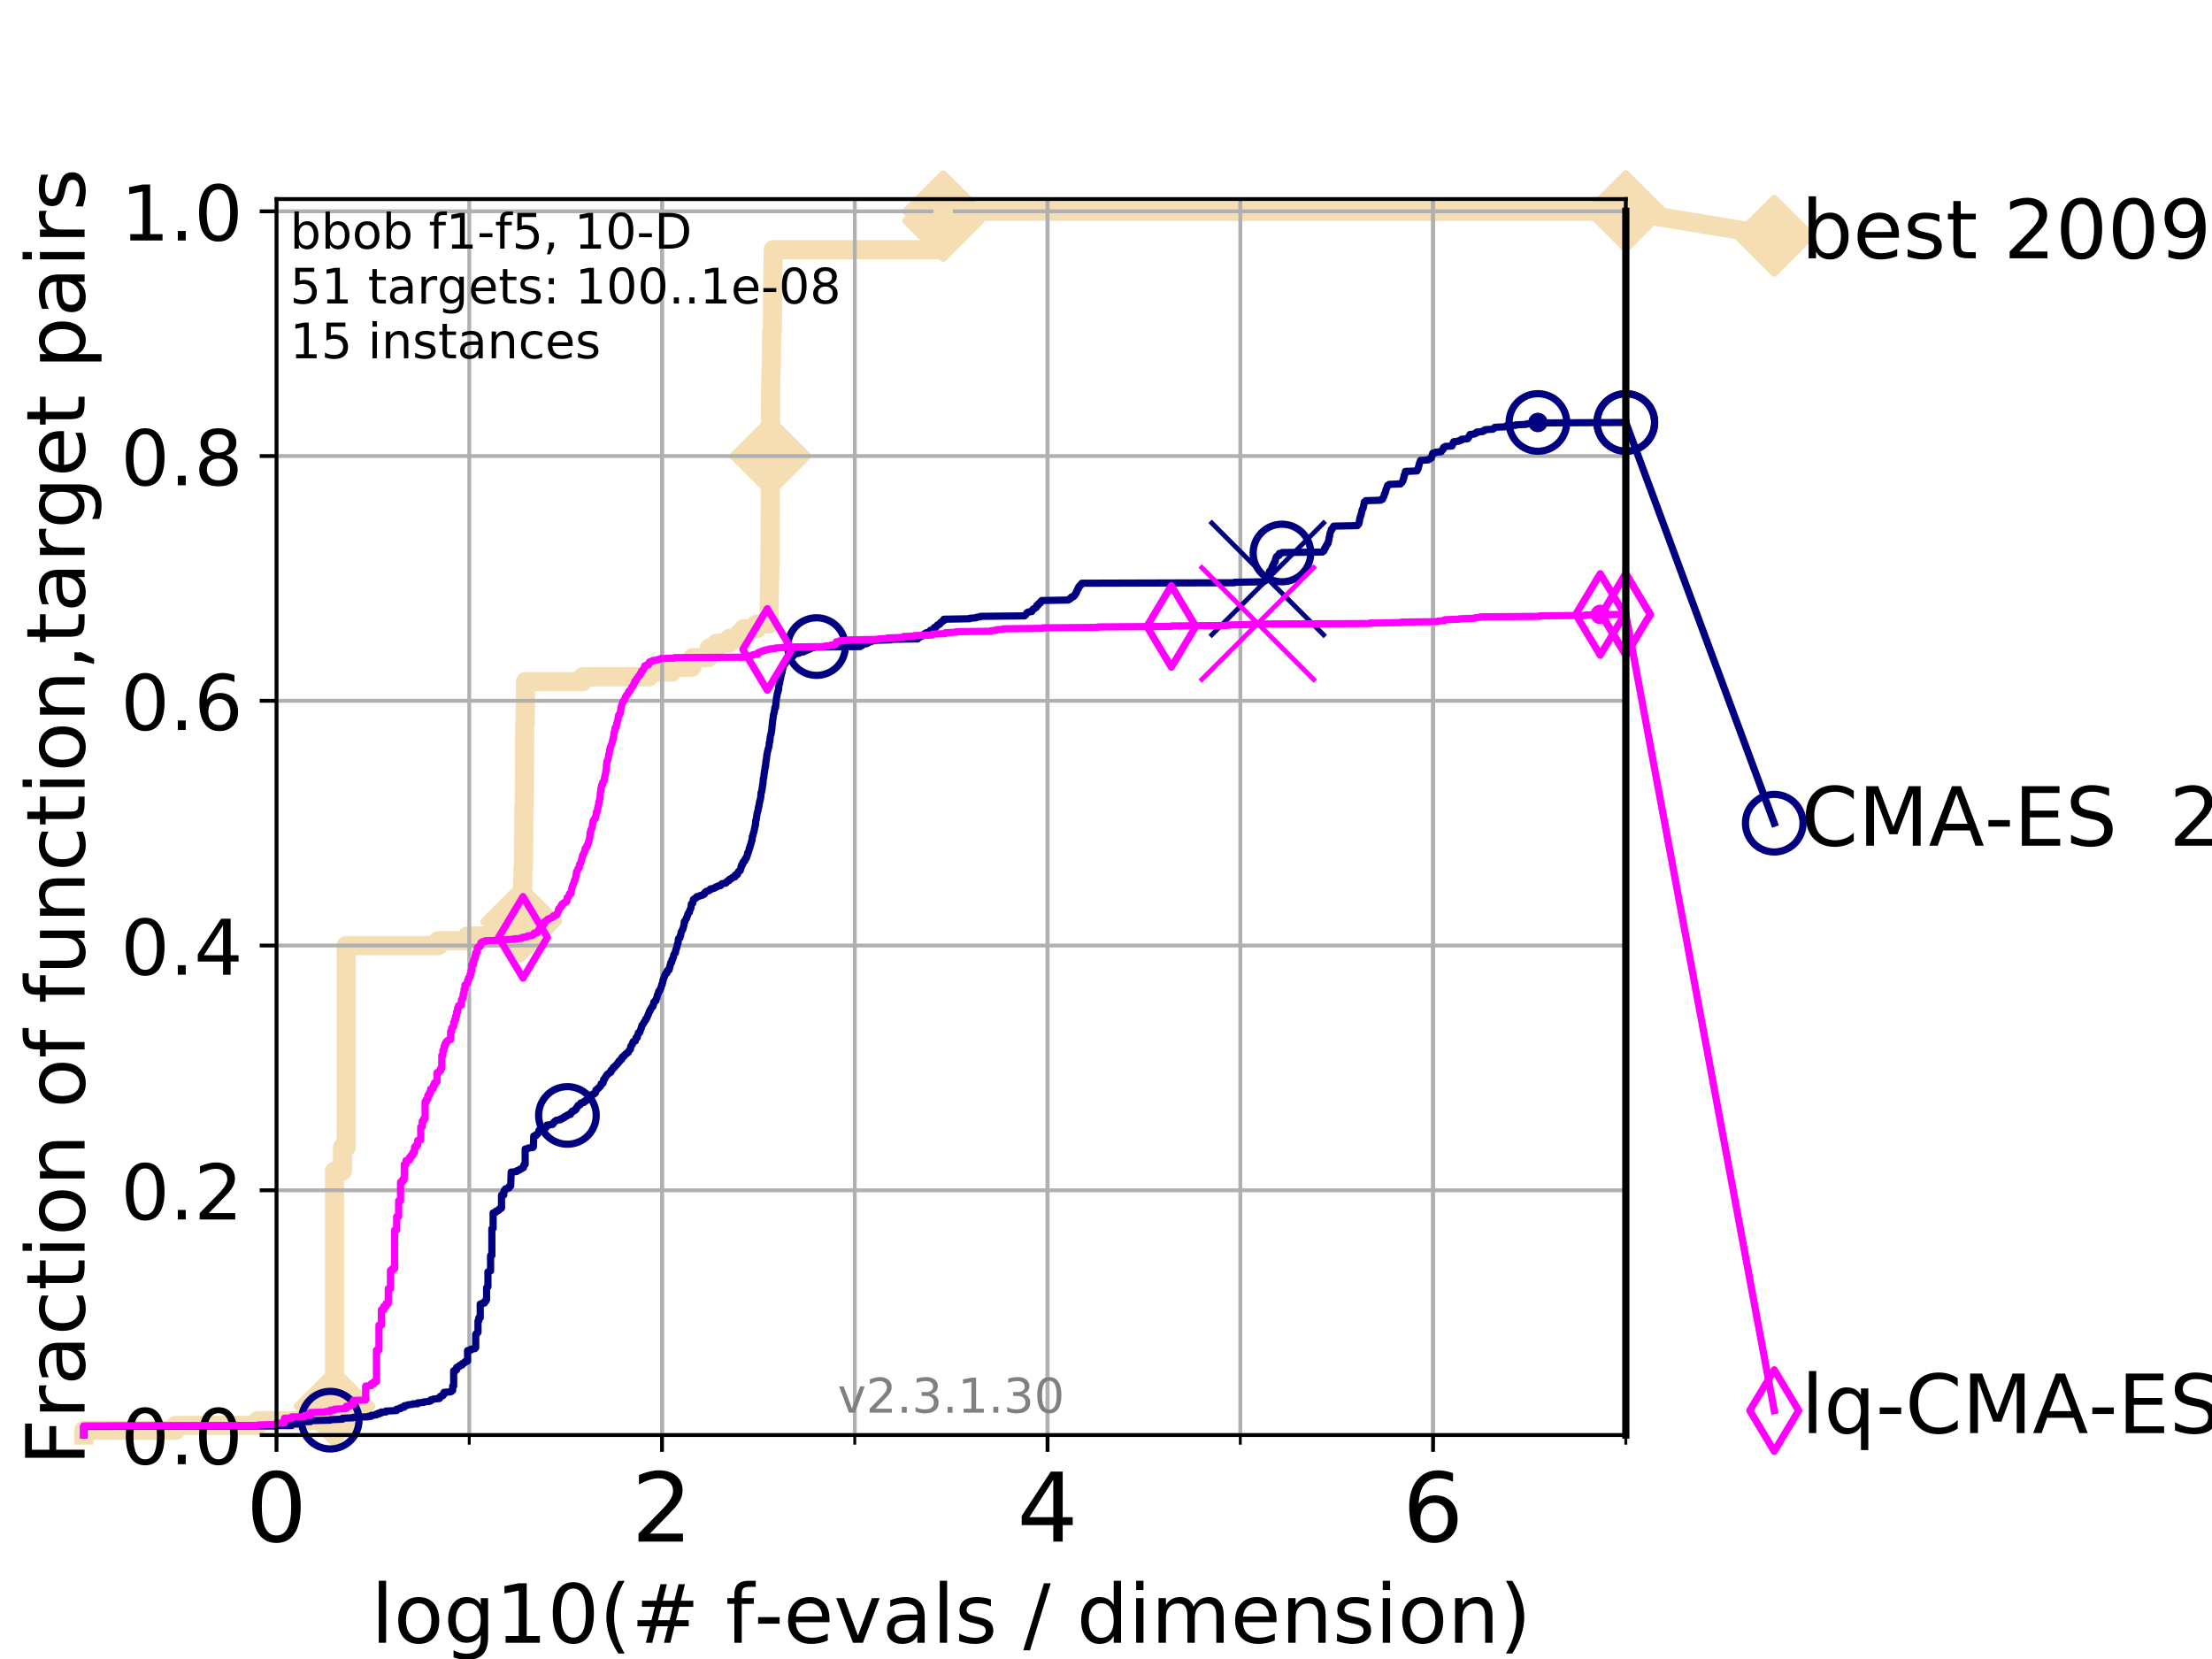 <?xml version="1.0" encoding="utf-8" standalone="no"?>
<!DOCTYPE svg PUBLIC "-//W3C//DTD SVG 1.1//EN"
  "http://www.w3.org/Graphics/SVG/1.1/DTD/svg11.dtd">
<!-- Created with matplotlib (https://matplotlib.org/) -->
<svg height="345.6pt" version="1.1" viewBox="0 0 460.8 345.6" width="460.8pt" xmlns="http://www.w3.org/2000/svg" xmlns:xlink="http://www.w3.org/1999/xlink">
 <defs>
  <style type="text/css">
*{stroke-linecap:butt;stroke-linejoin:round;}
  </style>
 </defs>
 <g id="figure_1">
  <g id="patch_1">
   <path d="M 0 345.6 
L 460.8 345.6 
L 460.8 0 
L 0 0 
z
" style="fill:#ffffff;"/>
  </g>
  <g id="axes_1">
   <g id="patch_2">
    <path d="M 57.6 298.944 
L 338.688 298.944 
L 338.688 41.472 
L 57.6 41.472 
z
" style="fill:#ffffff;"/>
   </g>
   <g id="line2d_1">
    <path d="M 17.445 298.944 
L 17.445 297.944 
L 36.604 297.944 
L 36.604 296.945 
L 53.709 296.945 
L 53.709 295.945 
L 65.797 295.945 
L 65.797 293.946 
L 68.793 293.946 
L 68.793 292.946 
L 69.688 292.946 
L 69.688 243.961 
L 71.35 243.961 
L 71.35 238.962 
L 72.125 238.962 
L 72.125 196.975 
L 91.284 196.975 
L 91.284 195.975 
L 97.403 195.975 
L 97.403 194.975 
L 103.498 194.975 
L 103.498 193.976 
L 104.474 193.976 
L 104.474 192.976 
L 108.484 192.976 
L 108.578 187.978 
L 108.671 187.978 
L 108.671 186.978 
L 108.857 186.978 
L 108.949 180.98 
L 109.04 180.98 
L 109.132 167.984 
L 109.222 167.984 
L 109.312 150.989 
L 109.402 150.989 
L 109.491 141.992 
L 121.4 141.992 
L 121.4 140.992 
L 135.159 140.992 
L 135.159 139.992 
L 140.027 139.992 
L 140.027 138.992 
L 144.112 138.992 
L 144.112 137.993 
L 144.282 137.993 
L 144.282 136.993 
L 147.56 136.993 
L 147.56 135.993 
L 147.76 135.993 
L 147.76 134.994 
L 149.251 134.994 
L 149.251 133.994 
L 151.928 133.994 
L 151.928 132.994 
L 153.946 132.994 
L 153.946 131.995 
L 154.874 131.995 
L 154.874 130.995 
L 157.614 130.995 
L 157.614 129.995 
L 160.191 129.995 
L 160.293 121.998 
L 160.303 121.998 
L 160.375 117.999 
L 160.418 117.999 
L 160.528 81.01 
L 160.538 81.01 
L 160.614 77.011 
L 160.671 77.011 
L 160.76 69.014 
L 160.887 69.014 
L 160.994 58.017 
L 160.998 58.017 
L 161.073 52.019 
L 196.493 52.019 
L 196.495 44.021 
L 338.688 44.021 
L 338.688 44.021 
" style="fill:none;stroke:#f5deb3;stroke-linecap:square;stroke-width:4;"/>
   </g>
   <g id="line2d_2">
    <defs>
     <path d="M -0 7.778 
L 7.778 0 
L 0 -7.778 
L -7.778 -0 
z
" id="m72c6016ccc" style="stroke:#f5deb3;stroke-linejoin:miter;stroke-width:1.5;"/>
    </defs>
    <g>
     <use style="fill:#f5deb3;stroke:#f5deb3;stroke-linejoin:miter;stroke-width:1.5;" x="69.688" xlink:href="#m72c6016ccc" y="292.946"/>
     <use style="fill:#f5deb3;stroke:#f5deb3;stroke-linejoin:miter;stroke-width:1.5;" x="108.578" xlink:href="#m72c6016ccc" y="191.976"/>
     <use style="fill:#f5deb3;stroke:#f5deb3;stroke-linejoin:miter;stroke-width:1.5;" x="160.476" xlink:href="#m72c6016ccc" y="95.006"/>
     <use style="fill:#f5deb3;stroke:#f5deb3;stroke-linejoin:miter;stroke-width:1.5;" x="196.495" xlink:href="#m72c6016ccc" y="46.021"/>
     <use style="fill:#f5deb3;stroke:#f5deb3;stroke-linejoin:miter;stroke-width:1.5;" x="196.495" xlink:href="#m72c6016ccc" y="44.021"/>
     <use style="fill:#f5deb3;stroke:#f5deb3;stroke-linejoin:miter;stroke-width:1.5;" x="338.688" xlink:href="#m72c6016ccc" y="44.021"/>
    </g>
   </g>
   <g id="line2d_3">
    <path style="fill:none;stroke:#f5deb3;stroke-linecap:square;stroke-width:4;"/>
    <g/>
   </g>
   <g id="line2d_4">
    <path d="M 338.688 44.021 
L 369.608 49.12 
" style="fill:none;stroke:#f5deb3;stroke-linecap:square;stroke-width:4;"/>
    <g>
     <use style="fill:#f5deb3;stroke:#f5deb3;stroke-linejoin:miter;stroke-width:1.5;" x="338.688" xlink:href="#m72c6016ccc" y="44.021"/>
     <use style="fill:#f5deb3;stroke:#f5deb3;stroke-linejoin:miter;stroke-width:1.5;" x="369.608" xlink:href="#m72c6016ccc" y="49.12"/>
    </g>
   </g>
   <g id="matplotlib.axis_1">
    <g id="xtick_1">
     <g id="line2d_5">
      <path clip-path="url(#p5fae0155be)" d="M 57.6 298.944 
L 57.6 41.472 
" style="fill:none;stroke:#b0b0b0;stroke-linecap:square;stroke-width:0.8;"/>
     </g>
     <g id="line2d_6">
      <defs>
       <path d="M 0 0 
L 0 3.5 
" id="m98d51c8ea8" style="stroke:#000000;stroke-width:0.8;"/>
      </defs>
      <g>
       <use style="stroke:#000000;stroke-width:0.8;" x="57.6" xlink:href="#m98d51c8ea8" y="298.944"/>
      </g>
     </g>
     <g id="text_1">
      <!-- 0 -->
      <defs>
       <path d="M 31.781 66.406 
Q 24.172 66.406 20.328 58.906 
Q 16.5 51.422 16.5 36.375 
Q 16.5 21.391 20.328 13.891 
Q 24.172 6.391 31.781 6.391 
Q 39.453 6.391 43.281 13.891 
Q 47.125 21.391 47.125 36.375 
Q 47.125 51.422 43.281 58.906 
Q 39.453 66.406 31.781 66.406 
z
M 31.781 74.219 
Q 44.047 74.219 50.516 64.516 
Q 56.984 54.828 56.984 36.375 
Q 56.984 17.969 50.516 8.266 
Q 44.047 -1.422 31.781 -1.422 
Q 19.531 -1.422 13.062 8.266 
Q 6.594 17.969 6.594 36.375 
Q 6.594 54.828 13.062 64.516 
Q 19.531 74.219 31.781 74.219 
z
" id="DejaVuSans-48"/>
      </defs>
      <g transform="translate(51.237 321.141)scale(0.2 -0.2)">
       <use xlink:href="#DejaVuSans-48"/>
      </g>
     </g>
    </g>
    <g id="xtick_2">
     <g id="line2d_7">
      <path clip-path="url(#p5fae0155be)" d="M 137.911 298.944 
L 137.911 41.472 
" style="fill:none;stroke:#b0b0b0;stroke-linecap:square;stroke-width:0.8;"/>
     </g>
     <g id="line2d_8">
      <g>
       <use style="stroke:#000000;stroke-width:0.8;" x="137.911" xlink:href="#m98d51c8ea8" y="298.944"/>
      </g>
     </g>
     <g id="text_2">
      <!-- 2 -->
      <defs>
       <path d="M 19.188 8.297 
L 53.609 8.297 
L 53.609 0 
L 7.328 0 
L 7.328 8.297 
Q 12.938 14.109 22.625 23.891 
Q 32.328 33.688 34.812 36.531 
Q 39.547 41.844 41.422 45.531 
Q 43.312 49.219 43.312 52.781 
Q 43.312 58.594 39.234 62.25 
Q 35.156 65.922 28.609 65.922 
Q 23.969 65.922 18.812 64.312 
Q 13.672 62.703 7.812 59.422 
L 7.812 69.391 
Q 13.766 71.781 18.938 73 
Q 24.125 74.219 28.422 74.219 
Q 39.75 74.219 46.484 68.547 
Q 53.219 62.891 53.219 53.422 
Q 53.219 48.922 51.531 44.891 
Q 49.859 40.875 45.406 35.406 
Q 44.188 33.984 37.641 27.219 
Q 31.109 20.453 19.188 8.297 
z
" id="DejaVuSans-50"/>
      </defs>
      <g transform="translate(131.548 321.141)scale(0.2 -0.2)">
       <use xlink:href="#DejaVuSans-50"/>
      </g>
     </g>
    </g>
    <g id="xtick_3">
     <g id="line2d_9">
      <path clip-path="url(#p5fae0155be)" d="M 218.222 298.944 
L 218.222 41.472 
" style="fill:none;stroke:#b0b0b0;stroke-linecap:square;stroke-width:0.8;"/>
     </g>
     <g id="line2d_10">
      <g>
       <use style="stroke:#000000;stroke-width:0.8;" x="218.222" xlink:href="#m98d51c8ea8" y="298.944"/>
      </g>
     </g>
     <g id="text_3">
      <!-- 4 -->
      <defs>
       <path d="M 37.797 64.312 
L 12.891 25.391 
L 37.797 25.391 
z
M 35.203 72.906 
L 47.609 72.906 
L 47.609 25.391 
L 58.016 25.391 
L 58.016 17.188 
L 47.609 17.188 
L 47.609 0 
L 37.797 0 
L 37.797 17.188 
L 4.891 17.188 
L 4.891 26.703 
z
" id="DejaVuSans-52"/>
      </defs>
      <g transform="translate(211.859 321.141)scale(0.2 -0.2)">
       <use xlink:href="#DejaVuSans-52"/>
      </g>
     </g>
    </g>
    <g id="xtick_4">
     <g id="line2d_11">
      <path clip-path="url(#p5fae0155be)" d="M 298.533 298.944 
L 298.533 41.472 
" style="fill:none;stroke:#b0b0b0;stroke-linecap:square;stroke-width:0.8;"/>
     </g>
     <g id="line2d_12">
      <g>
       <use style="stroke:#000000;stroke-width:0.8;" x="298.533" xlink:href="#m98d51c8ea8" y="298.944"/>
      </g>
     </g>
     <g id="text_4">
      <!-- 6 -->
      <defs>
       <path d="M 33.016 40.375 
Q 26.375 40.375 22.484 35.828 
Q 18.609 31.297 18.609 23.391 
Q 18.609 15.531 22.484 10.953 
Q 26.375 6.391 33.016 6.391 
Q 39.656 6.391 43.531 10.953 
Q 47.406 15.531 47.406 23.391 
Q 47.406 31.297 43.531 35.828 
Q 39.656 40.375 33.016 40.375 
z
M 52.594 71.297 
L 52.594 62.312 
Q 48.875 64.062 45.094 64.984 
Q 41.312 65.922 37.594 65.922 
Q 27.828 65.922 22.672 59.328 
Q 17.531 52.734 16.797 39.406 
Q 19.672 43.656 24.016 45.922 
Q 28.375 48.188 33.594 48.188 
Q 44.578 48.188 50.953 41.516 
Q 57.328 34.859 57.328 23.391 
Q 57.328 12.156 50.688 5.359 
Q 44.047 -1.422 33.016 -1.422 
Q 20.359 -1.422 13.672 8.266 
Q 6.984 17.969 6.984 36.375 
Q 6.984 53.656 15.188 63.938 
Q 23.391 74.219 37.203 74.219 
Q 40.922 74.219 44.703 73.484 
Q 48.484 72.75 52.594 71.297 
z
" id="DejaVuSans-54"/>
      </defs>
      <g transform="translate(292.17 321.141)scale(0.2 -0.2)">
       <use xlink:href="#DejaVuSans-54"/>
      </g>
     </g>
    </g>
    <g id="xtick_5">
     <g id="line2d_13">
      <path clip-path="url(#p5fae0155be)" d="M 57.6 298.944 
L 57.6 41.472 
" style="fill:none;stroke:#b0b0b0;stroke-linecap:square;stroke-width:0.8;"/>
     </g>
     <g id="line2d_14">
      <defs>
       <path d="M 0 0 
L 0 2 
" id="mecb28d0328" style="stroke:#000000;stroke-width:0.6;"/>
      </defs>
      <g>
       <use style="stroke:#000000;stroke-width:0.6;" x="57.6" xlink:href="#mecb28d0328" y="298.944"/>
      </g>
     </g>
    </g>
    <g id="xtick_6">
     <g id="line2d_15">
      <path clip-path="url(#p5fae0155be)" d="M 97.755 298.944 
L 97.755 41.472 
" style="fill:none;stroke:#b0b0b0;stroke-linecap:square;stroke-width:0.8;"/>
     </g>
     <g id="line2d_16">
      <g>
       <use style="stroke:#000000;stroke-width:0.6;" x="97.755" xlink:href="#mecb28d0328" y="298.944"/>
      </g>
     </g>
    </g>
    <g id="xtick_7">
     <g id="line2d_17">
      <path clip-path="url(#p5fae0155be)" d="M 137.911 298.944 
L 137.911 41.472 
" style="fill:none;stroke:#b0b0b0;stroke-linecap:square;stroke-width:0.8;"/>
     </g>
     <g id="line2d_18">
      <g>
       <use style="stroke:#000000;stroke-width:0.6;" x="137.911" xlink:href="#mecb28d0328" y="298.944"/>
      </g>
     </g>
    </g>
    <g id="xtick_8">
     <g id="line2d_19">
      <path clip-path="url(#p5fae0155be)" d="M 178.066 298.944 
L 178.066 41.472 
" style="fill:none;stroke:#b0b0b0;stroke-linecap:square;stroke-width:0.8;"/>
     </g>
     <g id="line2d_20">
      <g>
       <use style="stroke:#000000;stroke-width:0.6;" x="178.066" xlink:href="#mecb28d0328" y="298.944"/>
      </g>
     </g>
    </g>
    <g id="xtick_9">
     <g id="line2d_21">
      <path clip-path="url(#p5fae0155be)" d="M 218.222 298.944 
L 218.222 41.472 
" style="fill:none;stroke:#b0b0b0;stroke-linecap:square;stroke-width:0.8;"/>
     </g>
     <g id="line2d_22">
      <g>
       <use style="stroke:#000000;stroke-width:0.6;" x="218.222" xlink:href="#mecb28d0328" y="298.944"/>
      </g>
     </g>
    </g>
    <g id="xtick_10">
     <g id="line2d_23">
      <path clip-path="url(#p5fae0155be)" d="M 258.377 298.944 
L 258.377 41.472 
" style="fill:none;stroke:#b0b0b0;stroke-linecap:square;stroke-width:0.8;"/>
     </g>
     <g id="line2d_24">
      <g>
       <use style="stroke:#000000;stroke-width:0.6;" x="258.377" xlink:href="#mecb28d0328" y="298.944"/>
      </g>
     </g>
    </g>
    <g id="xtick_11">
     <g id="line2d_25">
      <path clip-path="url(#p5fae0155be)" d="M 298.533 298.944 
L 298.533 41.472 
" style="fill:none;stroke:#b0b0b0;stroke-linecap:square;stroke-width:0.8;"/>
     </g>
     <g id="line2d_26">
      <g>
       <use style="stroke:#000000;stroke-width:0.6;" x="298.533" xlink:href="#mecb28d0328" y="298.944"/>
      </g>
     </g>
    </g>
    <g id="xtick_12">
     <g id="line2d_27">
      <path clip-path="url(#p5fae0155be)" d="M 338.688 298.944 
L 338.688 41.472 
" style="fill:none;stroke:#b0b0b0;stroke-linecap:square;stroke-width:0.8;"/>
     </g>
     <g id="line2d_28">
      <g>
       <use style="stroke:#000000;stroke-width:0.6;" x="338.688" xlink:href="#mecb28d0328" y="298.944"/>
      </g>
     </g>
    </g>
    <g id="text_5">
     <!-- log10(# f-evals / dimension) -->
     <defs>
      <path d="M 9.422 75.984 
L 18.406 75.984 
L 18.406 0 
L 9.422 0 
z
" id="DejaVuSans-108"/>
      <path d="M 30.609 48.391 
Q 23.391 48.391 19.188 42.75 
Q 14.984 37.109 14.984 27.297 
Q 14.984 17.484 19.156 11.844 
Q 23.344 6.203 30.609 6.203 
Q 37.797 6.203 41.984 11.859 
Q 46.188 17.531 46.188 27.297 
Q 46.188 37.016 41.984 42.703 
Q 37.797 48.391 30.609 48.391 
z
M 30.609 56 
Q 42.328 56 49.016 48.375 
Q 55.719 40.766 55.719 27.297 
Q 55.719 13.875 49.016 6.219 
Q 42.328 -1.422 30.609 -1.422 
Q 18.844 -1.422 12.172 6.219 
Q 5.516 13.875 5.516 27.297 
Q 5.516 40.766 12.172 48.375 
Q 18.844 56 30.609 56 
z
" id="DejaVuSans-111"/>
      <path d="M 45.406 27.984 
Q 45.406 37.75 41.375 43.109 
Q 37.359 48.484 30.078 48.484 
Q 22.859 48.484 18.828 43.109 
Q 14.797 37.75 14.797 27.984 
Q 14.797 18.266 18.828 12.891 
Q 22.859 7.516 30.078 7.516 
Q 37.359 7.516 41.375 12.891 
Q 45.406 18.266 45.406 27.984 
z
M 54.391 6.781 
Q 54.391 -7.172 48.188 -13.984 
Q 42 -20.797 29.203 -20.797 
Q 24.469 -20.797 20.266 -20.094 
Q 16.062 -19.391 12.109 -17.922 
L 12.109 -9.188 
Q 16.062 -11.328 19.922 -12.344 
Q 23.781 -13.375 27.781 -13.375 
Q 36.625 -13.375 41.016 -8.766 
Q 45.406 -4.156 45.406 5.172 
L 45.406 9.625 
Q 42.625 4.781 38.281 2.391 
Q 33.938 0 27.875 0 
Q 17.828 0 11.672 7.656 
Q 5.516 15.328 5.516 27.984 
Q 5.516 40.672 11.672 48.328 
Q 17.828 56 27.875 56 
Q 33.938 56 38.281 53.609 
Q 42.625 51.219 45.406 46.391 
L 45.406 54.688 
L 54.391 54.688 
z
" id="DejaVuSans-103"/>
      <path d="M 12.406 8.297 
L 28.516 8.297 
L 28.516 63.922 
L 10.984 60.406 
L 10.984 69.391 
L 28.422 72.906 
L 38.281 72.906 
L 38.281 8.297 
L 54.391 8.297 
L 54.391 0 
L 12.406 0 
z
" id="DejaVuSans-49"/>
      <path d="M 31 75.875 
Q 24.469 64.656 21.281 53.656 
Q 18.109 42.672 18.109 31.391 
Q 18.109 20.125 21.312 9.062 
Q 24.516 -2 31 -13.188 
L 23.188 -13.188 
Q 15.875 -1.703 12.234 9.375 
Q 8.594 20.453 8.594 31.391 
Q 8.594 42.281 12.203 53.312 
Q 15.828 64.359 23.188 75.875 
z
" id="DejaVuSans-40"/>
      <path d="M 51.125 44 
L 36.922 44 
L 32.812 27.688 
L 47.125 27.688 
z
M 43.797 71.781 
L 38.719 51.516 
L 52.984 51.516 
L 58.109 71.781 
L 65.922 71.781 
L 60.891 51.516 
L 76.125 51.516 
L 76.125 44 
L 58.984 44 
L 54.984 27.688 
L 70.516 27.688 
L 70.516 20.219 
L 53.078 20.219 
L 48 0 
L 40.188 0 
L 45.219 20.219 
L 30.906 20.219 
L 25.875 0 
L 18.016 0 
L 23.094 20.219 
L 7.719 20.219 
L 7.719 27.688 
L 24.906 27.688 
L 29 44 
L 13.281 44 
L 13.281 51.516 
L 30.906 51.516 
L 35.891 71.781 
z
" id="DejaVuSans-35"/>
      <path id="DejaVuSans-32"/>
      <path d="M 37.109 75.984 
L 37.109 68.5 
L 28.516 68.5 
Q 23.688 68.5 21.797 66.547 
Q 19.922 64.594 19.922 59.516 
L 19.922 54.688 
L 34.719 54.688 
L 34.719 47.703 
L 19.922 47.703 
L 19.922 0 
L 10.891 0 
L 10.891 47.703 
L 2.297 47.703 
L 2.297 54.688 
L 10.891 54.688 
L 10.891 58.5 
Q 10.891 67.625 15.141 71.797 
Q 19.391 75.984 28.609 75.984 
z
" id="DejaVuSans-102"/>
      <path d="M 4.891 31.391 
L 31.203 31.391 
L 31.203 23.391 
L 4.891 23.391 
z
" id="DejaVuSans-45"/>
      <path d="M 56.203 29.594 
L 56.203 25.203 
L 14.891 25.203 
Q 15.484 15.922 20.484 11.062 
Q 25.484 6.203 34.422 6.203 
Q 39.594 6.203 44.453 7.469 
Q 49.312 8.734 54.109 11.281 
L 54.109 2.781 
Q 49.266 0.734 44.188 -0.344 
Q 39.109 -1.422 33.891 -1.422 
Q 20.797 -1.422 13.156 6.188 
Q 5.516 13.812 5.516 26.812 
Q 5.516 40.234 12.766 48.109 
Q 20.016 56 32.328 56 
Q 43.359 56 49.781 48.891 
Q 56.203 41.797 56.203 29.594 
z
M 47.219 32.234 
Q 47.125 39.594 43.094 43.984 
Q 39.062 48.391 32.422 48.391 
Q 24.906 48.391 20.391 44.141 
Q 15.875 39.891 15.188 32.172 
z
" id="DejaVuSans-101"/>
      <path d="M 2.984 54.688 
L 12.5 54.688 
L 29.594 8.797 
L 46.688 54.688 
L 56.203 54.688 
L 35.688 0 
L 23.484 0 
z
" id="DejaVuSans-118"/>
      <path d="M 34.281 27.484 
Q 23.391 27.484 19.188 25 
Q 14.984 22.516 14.984 16.5 
Q 14.984 11.719 18.141 8.906 
Q 21.297 6.109 26.703 6.109 
Q 34.188 6.109 38.703 11.406 
Q 43.219 16.703 43.219 25.484 
L 43.219 27.484 
z
M 52.203 31.203 
L 52.203 0 
L 43.219 0 
L 43.219 8.297 
Q 40.141 3.328 35.547 0.953 
Q 30.953 -1.422 24.312 -1.422 
Q 15.922 -1.422 10.953 3.297 
Q 6 8.016 6 15.922 
Q 6 25.141 12.172 29.828 
Q 18.359 34.516 30.609 34.516 
L 43.219 34.516 
L 43.219 35.406 
Q 43.219 41.609 39.141 45 
Q 35.062 48.391 27.688 48.391 
Q 23 48.391 18.547 47.266 
Q 14.109 46.141 10.016 43.891 
L 10.016 52.203 
Q 14.938 54.109 19.578 55.047 
Q 24.219 56 28.609 56 
Q 40.484 56 46.344 49.844 
Q 52.203 43.703 52.203 31.203 
z
" id="DejaVuSans-97"/>
      <path d="M 44.281 53.078 
L 44.281 44.578 
Q 40.484 46.531 36.375 47.5 
Q 32.281 48.484 27.875 48.484 
Q 21.188 48.484 17.844 46.438 
Q 14.5 44.391 14.5 40.281 
Q 14.5 37.156 16.891 35.375 
Q 19.281 33.594 26.516 31.984 
L 29.594 31.297 
Q 39.156 29.25 43.188 25.516 
Q 47.219 21.781 47.219 15.094 
Q 47.219 7.469 41.188 3.016 
Q 35.156 -1.422 24.609 -1.422 
Q 20.219 -1.422 15.453 -0.562 
Q 10.688 0.297 5.422 2 
L 5.422 11.281 
Q 10.406 8.688 15.234 7.391 
Q 20.062 6.109 24.812 6.109 
Q 31.156 6.109 34.562 8.281 
Q 37.984 10.453 37.984 14.406 
Q 37.984 18.062 35.516 20.016 
Q 33.062 21.969 24.703 23.781 
L 21.578 24.516 
Q 13.234 26.266 9.516 29.906 
Q 5.812 33.547 5.812 39.891 
Q 5.812 47.609 11.281 51.797 
Q 16.75 56 26.812 56 
Q 31.781 56 36.172 55.266 
Q 40.578 54.547 44.281 53.078 
z
" id="DejaVuSans-115"/>
      <path d="M 25.391 72.906 
L 33.688 72.906 
L 8.297 -9.281 
L 0 -9.281 
z
" id="DejaVuSans-47"/>
      <path d="M 45.406 46.391 
L 45.406 75.984 
L 54.391 75.984 
L 54.391 0 
L 45.406 0 
L 45.406 8.203 
Q 42.578 3.328 38.25 0.953 
Q 33.938 -1.422 27.875 -1.422 
Q 17.969 -1.422 11.734 6.484 
Q 5.516 14.406 5.516 27.297 
Q 5.516 40.188 11.734 48.094 
Q 17.969 56 27.875 56 
Q 33.938 56 38.25 53.625 
Q 42.578 51.266 45.406 46.391 
z
M 14.797 27.297 
Q 14.797 17.391 18.875 11.75 
Q 22.953 6.109 30.078 6.109 
Q 37.203 6.109 41.297 11.75 
Q 45.406 17.391 45.406 27.297 
Q 45.406 37.203 41.297 42.844 
Q 37.203 48.484 30.078 48.484 
Q 22.953 48.484 18.875 42.844 
Q 14.797 37.203 14.797 27.297 
z
" id="DejaVuSans-100"/>
      <path d="M 9.422 54.688 
L 18.406 54.688 
L 18.406 0 
L 9.422 0 
z
M 9.422 75.984 
L 18.406 75.984 
L 18.406 64.594 
L 9.422 64.594 
z
" id="DejaVuSans-105"/>
      <path d="M 52 44.188 
Q 55.375 50.25 60.062 53.125 
Q 64.75 56 71.094 56 
Q 79.641 56 84.281 50.016 
Q 88.922 44.047 88.922 33.016 
L 88.922 0 
L 79.891 0 
L 79.891 32.719 
Q 79.891 40.578 77.094 44.375 
Q 74.312 48.188 68.609 48.188 
Q 61.625 48.188 57.562 43.547 
Q 53.516 38.922 53.516 30.906 
L 53.516 0 
L 44.484 0 
L 44.484 32.719 
Q 44.484 40.625 41.703 44.406 
Q 38.922 48.188 33.109 48.188 
Q 26.219 48.188 22.156 43.531 
Q 18.109 38.875 18.109 30.906 
L 18.109 0 
L 9.078 0 
L 9.078 54.688 
L 18.109 54.688 
L 18.109 46.188 
Q 21.188 51.219 25.484 53.609 
Q 29.781 56 35.688 56 
Q 41.656 56 45.828 52.969 
Q 50 49.953 52 44.188 
z
" id="DejaVuSans-109"/>
      <path d="M 54.891 33.016 
L 54.891 0 
L 45.906 0 
L 45.906 32.719 
Q 45.906 40.484 42.875 44.328 
Q 39.844 48.188 33.797 48.188 
Q 26.516 48.188 22.312 43.547 
Q 18.109 38.922 18.109 30.906 
L 18.109 0 
L 9.078 0 
L 9.078 54.688 
L 18.109 54.688 
L 18.109 46.188 
Q 21.344 51.125 25.703 53.562 
Q 30.078 56 35.797 56 
Q 45.219 56 50.047 50.172 
Q 54.891 44.344 54.891 33.016 
z
" id="DejaVuSans-110"/>
      <path d="M 8.016 75.875 
L 15.828 75.875 
Q 23.141 64.359 26.781 53.312 
Q 30.422 42.281 30.422 31.391 
Q 30.422 20.453 26.781 9.375 
Q 23.141 -1.703 15.828 -13.188 
L 8.016 -13.188 
Q 14.5 -2 17.703 9.062 
Q 20.906 20.125 20.906 31.391 
Q 20.906 42.672 17.703 53.656 
Q 14.5 64.656 8.016 75.875 
z
" id="DejaVuSans-41"/>
     </defs>
     <g transform="translate(77.303 342.218)scale(0.17 -0.17)">
      <use xlink:href="#DejaVuSans-108"/>
      <use x="27.783" xlink:href="#DejaVuSans-111"/>
      <use x="88.965" xlink:href="#DejaVuSans-103"/>
      <use x="152.441" xlink:href="#DejaVuSans-49"/>
      <use x="216.064" xlink:href="#DejaVuSans-48"/>
      <use x="279.688" xlink:href="#DejaVuSans-40"/>
      <use x="318.701" xlink:href="#DejaVuSans-35"/>
      <use x="402.49" xlink:href="#DejaVuSans-32"/>
      <use x="434.277" xlink:href="#DejaVuSans-102"/>
      <use x="469.404" xlink:href="#DejaVuSans-45"/>
      <use x="505.488" xlink:href="#DejaVuSans-101"/>
      <use x="567.012" xlink:href="#DejaVuSans-118"/>
      <use x="626.191" xlink:href="#DejaVuSans-97"/>
      <use x="687.471" xlink:href="#DejaVuSans-108"/>
      <use x="715.254" xlink:href="#DejaVuSans-115"/>
      <use x="767.354" xlink:href="#DejaVuSans-32"/>
      <use x="799.141" xlink:href="#DejaVuSans-47"/>
      <use x="832.832" xlink:href="#DejaVuSans-32"/>
      <use x="864.619" xlink:href="#DejaVuSans-100"/>
      <use x="928.096" xlink:href="#DejaVuSans-105"/>
      <use x="955.879" xlink:href="#DejaVuSans-109"/>
      <use x="1053.291" xlink:href="#DejaVuSans-101"/>
      <use x="1114.814" xlink:href="#DejaVuSans-110"/>
      <use x="1178.193" xlink:href="#DejaVuSans-115"/>
      <use x="1230.293" xlink:href="#DejaVuSans-105"/>
      <use x="1258.076" xlink:href="#DejaVuSans-111"/>
      <use x="1319.258" xlink:href="#DejaVuSans-110"/>
      <use x="1382.637" xlink:href="#DejaVuSans-41"/>
     </g>
    </g>
   </g>
   <g id="matplotlib.axis_2">
    <g id="ytick_1">
     <g id="line2d_29">
      <path clip-path="url(#p5fae0155be)" d="M 57.6 298.944 
L 338.688 298.944 
" style="fill:none;stroke:#b0b0b0;stroke-linecap:square;stroke-width:0.8;"/>
     </g>
     <g id="line2d_30">
      <defs>
       <path d="M 0 0 
L -3.5 0 
" id="maebf7a2f26" style="stroke:#000000;stroke-width:0.8;"/>
      </defs>
      <g>
       <use style="stroke:#000000;stroke-width:0.8;" x="57.6" xlink:href="#maebf7a2f26" y="298.944"/>
      </g>
     </g>
     <g id="text_6">
      <!-- 0.0 -->
      <defs>
       <path d="M 10.688 12.406 
L 21 12.406 
L 21 0 
L 10.688 0 
z
" id="DejaVuSans-46"/>
      </defs>
      <g transform="translate(25.155 305.023)scale(0.16 -0.16)">
       <use xlink:href="#DejaVuSans-48"/>
       <use x="63.623" xlink:href="#DejaVuSans-46"/>
       <use x="95.41" xlink:href="#DejaVuSans-48"/>
      </g>
     </g>
    </g>
    <g id="ytick_2">
     <g id="line2d_31">
      <path clip-path="url(#p5fae0155be)" d="M 57.6 247.959 
L 338.688 247.959 
" style="fill:none;stroke:#b0b0b0;stroke-linecap:square;stroke-width:0.8;"/>
     </g>
     <g id="line2d_32">
      <g>
       <use style="stroke:#000000;stroke-width:0.8;" x="57.6" xlink:href="#maebf7a2f26" y="247.959"/>
      </g>
     </g>
     <g id="text_7">
      <!-- 0.2 -->
      <g transform="translate(25.155 254.038)scale(0.16 -0.16)">
       <use xlink:href="#DejaVuSans-48"/>
       <use x="63.623" xlink:href="#DejaVuSans-46"/>
       <use x="95.41" xlink:href="#DejaVuSans-50"/>
      </g>
     </g>
    </g>
    <g id="ytick_3">
     <g id="line2d_33">
      <path clip-path="url(#p5fae0155be)" d="M 57.6 196.975 
L 338.688 196.975 
" style="fill:none;stroke:#b0b0b0;stroke-linecap:square;stroke-width:0.8;"/>
     </g>
     <g id="line2d_34">
      <g>
       <use style="stroke:#000000;stroke-width:0.8;" x="57.6" xlink:href="#maebf7a2f26" y="196.975"/>
      </g>
     </g>
     <g id="text_8">
      <!-- 0.4 -->
      <g transform="translate(25.155 203.054)scale(0.16 -0.16)">
       <use xlink:href="#DejaVuSans-48"/>
       <use x="63.623" xlink:href="#DejaVuSans-46"/>
       <use x="95.41" xlink:href="#DejaVuSans-52"/>
      </g>
     </g>
    </g>
    <g id="ytick_4">
     <g id="line2d_35">
      <path clip-path="url(#p5fae0155be)" d="M 57.6 145.99 
L 338.688 145.99 
" style="fill:none;stroke:#b0b0b0;stroke-linecap:square;stroke-width:0.8;"/>
     </g>
     <g id="line2d_36">
      <g>
       <use style="stroke:#000000;stroke-width:0.8;" x="57.6" xlink:href="#maebf7a2f26" y="145.99"/>
      </g>
     </g>
     <g id="text_9">
      <!-- 0.6 -->
      <g transform="translate(25.155 152.069)scale(0.16 -0.16)">
       <use xlink:href="#DejaVuSans-48"/>
       <use x="63.623" xlink:href="#DejaVuSans-46"/>
       <use x="95.41" xlink:href="#DejaVuSans-54"/>
      </g>
     </g>
    </g>
    <g id="ytick_5">
     <g id="line2d_37">
      <path clip-path="url(#p5fae0155be)" d="M 57.6 95.006 
L 338.688 95.006 
" style="fill:none;stroke:#b0b0b0;stroke-linecap:square;stroke-width:0.8;"/>
     </g>
     <g id="line2d_38">
      <g>
       <use style="stroke:#000000;stroke-width:0.8;" x="57.6" xlink:href="#maebf7a2f26" y="95.006"/>
      </g>
     </g>
     <g id="text_10">
      <!-- 0.8 -->
      <defs>
       <path d="M 31.781 34.625 
Q 24.75 34.625 20.719 30.859 
Q 16.703 27.094 16.703 20.516 
Q 16.703 13.922 20.719 10.156 
Q 24.75 6.391 31.781 6.391 
Q 38.812 6.391 42.859 10.172 
Q 46.922 13.969 46.922 20.516 
Q 46.922 27.094 42.891 30.859 
Q 38.875 34.625 31.781 34.625 
z
M 21.922 38.812 
Q 15.578 40.375 12.031 44.719 
Q 8.5 49.078 8.5 55.328 
Q 8.5 64.062 14.719 69.141 
Q 20.953 74.219 31.781 74.219 
Q 42.672 74.219 48.875 69.141 
Q 55.078 64.062 55.078 55.328 
Q 55.078 49.078 51.531 44.719 
Q 48 40.375 41.703 38.812 
Q 48.828 37.156 52.797 32.312 
Q 56.781 27.484 56.781 20.516 
Q 56.781 9.906 50.312 4.234 
Q 43.844 -1.422 31.781 -1.422 
Q 19.734 -1.422 13.25 4.234 
Q 6.781 9.906 6.781 20.516 
Q 6.781 27.484 10.781 32.312 
Q 14.797 37.156 21.922 38.812 
z
M 18.312 54.391 
Q 18.312 48.734 21.844 45.562 
Q 25.391 42.391 31.781 42.391 
Q 38.141 42.391 41.719 45.562 
Q 45.312 48.734 45.312 54.391 
Q 45.312 60.062 41.719 63.234 
Q 38.141 66.406 31.781 66.406 
Q 25.391 66.406 21.844 63.234 
Q 18.312 60.062 18.312 54.391 
z
" id="DejaVuSans-56"/>
      </defs>
      <g transform="translate(25.155 101.085)scale(0.16 -0.16)">
       <use xlink:href="#DejaVuSans-48"/>
       <use x="63.623" xlink:href="#DejaVuSans-46"/>
       <use x="95.41" xlink:href="#DejaVuSans-56"/>
      </g>
     </g>
    </g>
    <g id="ytick_6">
     <g id="line2d_39">
      <path clip-path="url(#p5fae0155be)" d="M 57.6 44.021 
L 338.688 44.021 
" style="fill:none;stroke:#b0b0b0;stroke-linecap:square;stroke-width:0.8;"/>
     </g>
     <g id="line2d_40">
      <g>
       <use style="stroke:#000000;stroke-width:0.8;" x="57.6" xlink:href="#maebf7a2f26" y="44.021"/>
      </g>
     </g>
     <g id="text_11">
      <!-- 1.0 -->
      <g transform="translate(25.155 50.1)scale(0.16 -0.16)">
       <use xlink:href="#DejaVuSans-49"/>
       <use x="63.623" xlink:href="#DejaVuSans-46"/>
       <use x="95.41" xlink:href="#DejaVuSans-48"/>
      </g>
     </g>
    </g>
    <g id="text_12">
     <!-- Fraction of function,target pairs -->
     <defs>
      <path d="M 9.812 72.906 
L 51.703 72.906 
L 51.703 64.594 
L 19.672 64.594 
L 19.672 43.109 
L 48.578 43.109 
L 48.578 34.812 
L 19.672 34.812 
L 19.672 0 
L 9.812 0 
z
" id="DejaVuSans-70"/>
      <path d="M 41.109 46.297 
Q 39.594 47.172 37.812 47.578 
Q 36.031 48 33.891 48 
Q 26.266 48 22.188 43.047 
Q 18.109 38.094 18.109 28.812 
L 18.109 0 
L 9.078 0 
L 9.078 54.688 
L 18.109 54.688 
L 18.109 46.188 
Q 20.953 51.172 25.484 53.578 
Q 30.031 56 36.531 56 
Q 37.453 56 38.578 55.875 
Q 39.703 55.766 41.062 55.516 
z
" id="DejaVuSans-114"/>
      <path d="M 48.781 52.594 
L 48.781 44.188 
Q 44.969 46.297 41.141 47.344 
Q 37.312 48.391 33.406 48.391 
Q 24.656 48.391 19.812 42.844 
Q 14.984 37.312 14.984 27.297 
Q 14.984 17.281 19.812 11.734 
Q 24.656 6.203 33.406 6.203 
Q 37.312 6.203 41.141 7.25 
Q 44.969 8.297 48.781 10.406 
L 48.781 2.094 
Q 45.016 0.344 40.984 -0.531 
Q 36.969 -1.422 32.422 -1.422 
Q 20.062 -1.422 12.781 6.344 
Q 5.516 14.109 5.516 27.297 
Q 5.516 40.672 12.859 48.328 
Q 20.219 56 33.016 56 
Q 37.156 56 41.109 55.141 
Q 45.062 54.297 48.781 52.594 
z
" id="DejaVuSans-99"/>
      <path d="M 18.312 70.219 
L 18.312 54.688 
L 36.812 54.688 
L 36.812 47.703 
L 18.312 47.703 
L 18.312 18.016 
Q 18.312 11.328 20.141 9.422 
Q 21.969 7.516 27.594 7.516 
L 36.812 7.516 
L 36.812 0 
L 27.594 0 
Q 17.188 0 13.234 3.875 
Q 9.281 7.766 9.281 18.016 
L 9.281 47.703 
L 2.688 47.703 
L 2.688 54.688 
L 9.281 54.688 
L 9.281 70.219 
z
" id="DejaVuSans-116"/>
      <path d="M 8.5 21.578 
L 8.5 54.688 
L 17.484 54.688 
L 17.484 21.922 
Q 17.484 14.156 20.5 10.266 
Q 23.531 6.391 29.594 6.391 
Q 36.859 6.391 41.078 11.031 
Q 45.312 15.672 45.312 23.688 
L 45.312 54.688 
L 54.297 54.688 
L 54.297 0 
L 45.312 0 
L 45.312 8.406 
Q 42.047 3.422 37.719 1 
Q 33.406 -1.422 27.688 -1.422 
Q 18.266 -1.422 13.375 4.438 
Q 8.5 10.297 8.5 21.578 
z
M 31.109 56 
z
" id="DejaVuSans-117"/>
      <path d="M 11.719 12.406 
L 22.016 12.406 
L 22.016 4 
L 14.016 -11.625 
L 7.719 -11.625 
L 11.719 4 
z
" id="DejaVuSans-44"/>
      <path d="M 18.109 8.203 
L 18.109 -20.797 
L 9.078 -20.797 
L 9.078 54.688 
L 18.109 54.688 
L 18.109 46.391 
Q 20.953 51.266 25.266 53.625 
Q 29.594 56 35.594 56 
Q 45.562 56 51.781 48.094 
Q 58.016 40.188 58.016 27.297 
Q 58.016 14.406 51.781 6.484 
Q 45.562 -1.422 35.594 -1.422 
Q 29.594 -1.422 25.266 0.953 
Q 20.953 3.328 18.109 8.203 
z
M 48.688 27.297 
Q 48.688 37.203 44.609 42.844 
Q 40.531 48.484 33.406 48.484 
Q 26.266 48.484 22.188 42.844 
Q 18.109 37.203 18.109 27.297 
Q 18.109 17.391 22.188 11.75 
Q 26.266 6.109 33.406 6.109 
Q 40.531 6.109 44.609 11.75 
Q 48.688 17.391 48.688 27.297 
z
" id="DejaVuSans-112"/>
     </defs>
     <g transform="translate(17.62 305.347)rotate(-90)scale(0.17 -0.17)">
      <use xlink:href="#DejaVuSans-70"/>
      <use x="57.41" xlink:href="#DejaVuSans-114"/>
      <use x="98.523" xlink:href="#DejaVuSans-97"/>
      <use x="159.803" xlink:href="#DejaVuSans-99"/>
      <use x="214.783" xlink:href="#DejaVuSans-116"/>
      <use x="253.992" xlink:href="#DejaVuSans-105"/>
      <use x="281.775" xlink:href="#DejaVuSans-111"/>
      <use x="342.957" xlink:href="#DejaVuSans-110"/>
      <use x="406.336" xlink:href="#DejaVuSans-32"/>
      <use x="438.123" xlink:href="#DejaVuSans-111"/>
      <use x="499.305" xlink:href="#DejaVuSans-102"/>
      <use x="534.51" xlink:href="#DejaVuSans-32"/>
      <use x="566.297" xlink:href="#DejaVuSans-102"/>
      <use x="601.502" xlink:href="#DejaVuSans-117"/>
      <use x="664.881" xlink:href="#DejaVuSans-110"/>
      <use x="728.26" xlink:href="#DejaVuSans-99"/>
      <use x="783.24" xlink:href="#DejaVuSans-116"/>
      <use x="822.449" xlink:href="#DejaVuSans-105"/>
      <use x="850.232" xlink:href="#DejaVuSans-111"/>
      <use x="911.414" xlink:href="#DejaVuSans-110"/>
      <use x="974.793" xlink:href="#DejaVuSans-44"/>
      <use x="1006.58" xlink:href="#DejaVuSans-116"/>
      <use x="1045.789" xlink:href="#DejaVuSans-97"/>
      <use x="1107.068" xlink:href="#DejaVuSans-114"/>
      <use x="1148.166" xlink:href="#DejaVuSans-103"/>
      <use x="1211.643" xlink:href="#DejaVuSans-101"/>
      <use x="1273.166" xlink:href="#DejaVuSans-116"/>
      <use x="1312.375" xlink:href="#DejaVuSans-32"/>
      <use x="1344.162" xlink:href="#DejaVuSans-112"/>
      <use x="1407.639" xlink:href="#DejaVuSans-97"/>
      <use x="1468.918" xlink:href="#DejaVuSans-105"/>
      <use x="1496.701" xlink:href="#DejaVuSans-114"/>
      <use x="1537.814" xlink:href="#DejaVuSans-115"/>
     </g>
    </g>
   </g>
   <g id="line2d_41">
    <defs>
     <path d="M 0 1.5 
C 0.398 1.5 0.779 1.342 1.061 1.061 
C 1.342 0.779 1.5 0.398 1.5 0 
C 1.5 -0.398 1.342 -0.779 1.061 -1.061 
C 0.779 -1.342 0.398 -1.5 0 -1.5 
C -0.398 -1.5 -0.779 -1.342 -1.061 -1.061 
C -1.342 -0.779 -1.5 -0.398 -1.5 0 
C -1.5 0.398 -1.342 0.779 -1.061 1.061 
C -0.779 1.342 -0.398 1.5 0 1.5 
z
" id="mb2c74e5003" style="stroke:#f5deb3;"/>
    </defs>
    <g>
     <use style="fill:#f5deb3;stroke:#f5deb3;" x="196.495" xlink:href="#mb2c74e5003" y="44.021"/>
     <use style="fill:#f5deb3;stroke:#f5deb3;" x="196.495" xlink:href="#mb2c74e5003" y="44.021"/>
    </g>
   </g>
   <g id="line2d_42">
    <defs>
     <path d="M 0 1.5 
C 0.398 1.5 0.779 1.342 1.061 1.061 
C 1.342 0.779 1.5 0.398 1.5 0 
C 1.5 -0.398 1.342 -0.779 1.061 -1.061 
C 0.779 -1.342 0.398 -1.5 0 -1.5 
C -0.398 -1.5 -0.779 -1.342 -1.061 -1.061 
C -1.342 -0.779 -1.5 -0.398 -1.5 0 
C -1.5 0.398 -1.342 0.779 -1.061 1.061 
C -0.779 1.342 -0.398 1.5 0 1.5 
z
" id="m0779729909" style="stroke:#000080;"/>
    </defs>
    <g>
     <use style="fill:#000080;stroke:#000080;" x="320.369" xlink:href="#m0779729909" y="88.008"/>
     <use style="fill:#000080;stroke:#000080;" x="320.369" xlink:href="#m0779729909" y="88.008"/>
    </g>
   </g>
   <g id="line2d_43">
    <path d="M 17.445 298.944 
L 17.445 297.145 
L 57.6 297.045 
L 57.6 296.945 
L 60.78 296.945 
L 60.78 296.645 
L 62.175 296.645 
L 62.175 296.145 
L 64.671 296.145 
L 64.671 295.945 
L 68.793 295.845 
L 68.793 295.745 
L 71.35 295.645 
L 71.35 295.445 
L 73.579 295.345 
L 73.579 295.245 
L 76.759 295.145 
L 76.759 295.045 
L 77.331 295.045 
L 77.331 294.845 
L 78.421 294.745 
L 78.421 294.545 
L 78.942 294.545 
L 78.942 294.345 
L 79.447 294.345 
L 79.447 294.145 
L 80.416 294.145 
L 80.416 293.946 
L 82.627 293.846 
L 82.627 293.546 
L 83.438 293.446 
L 83.438 293.246 
L 84.213 293.146 
L 84.213 292.846 
L 84.956 292.746 
L 84.956 292.646 
L 86.013 292.546 
L 86.013 292.446 
L 87.01 292.446 
L 87.01 292.246 
L 88.256 292.146 
L 88.256 292.046 
L 89.419 291.946 
L 89.419 291.846 
L 89.698 291.846 
L 89.698 291.646 
L 90.243 291.546 
L 90.243 291.446 
L 91.535 291.346 
L 91.535 291.046 
L 91.783 291.046 
L 91.783 290.846 
L 92.267 290.746 
L 92.267 290.447 
L 92.504 290.447 
L 92.504 290.047 
L 93.864 289.947 
L 93.864 289.847 
L 94.081 289.847 
L 94.081 289.647 
L 94.295 289.647 
L 94.295 288.747 
L 94.506 288.747 
L 94.506 285.548 
L 94.921 285.548 
L 94.921 285.348 
L 95.125 285.348 
L 95.125 284.848 
L 95.526 284.748 
L 95.526 284.648 
L 95.723 284.648 
L 95.723 284.448 
L 96.301 284.348 
L 96.301 284.049 
L 96.676 283.949 
L 96.676 283.849 
L 96.861 283.849 
L 96.861 283.649 
L 97.403 283.549 
L 97.403 281.349 
L 98.101 281.249 
L 98.101 281.049 
L 98.935 280.949 
L 98.935 280.75 
L 99.098 280.75 
L 99.098 277.95 
L 99.258 277.95 
L 99.258 277.75 
L 99.418 277.75 
L 99.418 277.55 
L 99.575 277.55 
L 99.575 275.151 
L 99.732 275.151 
L 99.732 274.551 
L 100.04 274.551 
L 100.04 271.652 
L 100.493 271.552 
L 100.493 271.452 
L 100.935 271.452 
L 100.935 271.152 
L 101.223 271.052 
L 101.223 270.753 
L 101.366 270.753 
L 101.366 268.253 
L 101.507 268.253 
L 101.507 268.053 
L 101.647 268.053 
L 101.647 264.954 
L 101.924 264.854 
L 101.924 264.754 
L 102.196 264.754 
L 102.196 261.555 
L 102.465 261.555 
L 102.465 255.957 
L 102.729 255.857 
L 102.729 252.658 
L 103.246 252.558 
L 103.246 252.458 
L 103.372 252.458 
L 103.372 252.258 
L 103.871 252.158 
L 103.871 252.058 
L 103.993 252.058 
L 103.993 251.858 
L 104.355 251.758 
L 104.355 251.658 
L 104.474 251.658 
L 104.474 248.959 
L 104.942 248.959 
L 104.942 248.259 
L 105.057 248.259 
L 105.057 247.959 
L 105.285 247.859 
L 105.285 247.66 
L 105.843 247.56 
L 105.843 247.46 
L 106.061 247.46 
L 106.061 247.16 
L 106.383 247.06 
L 106.489 244.161 
L 107.614 244.061 
L 107.713 243.861 
L 108.199 243.761 
L 108.294 243.561 
L 108.671 243.461 
L 108.671 243.361 
L 109.04 243.261 
L 109.132 242.661 
L 109.402 242.561 
L 109.402 239.362 
L 110.017 239.262 
L 110.017 239.162 
L 110.942 239.062 
L 110.942 238.962 
L 111.105 238.962 
L 111.186 236.663 
L 111.663 236.563 
L 111.663 236.363 
L 111.975 236.263 
L 112.052 236.063 
L 112.205 235.963 
L 112.281 235.463 
L 112.95 235.363 
L 112.95 235.263 
L 113.095 235.263 
L 113.095 235.063 
L 113.595 235.063 
L 113.665 234.763 
L 113.874 234.763 
L 113.943 234.364 
L 115.077 234.264 
L 115.077 234.164 
L 115.206 234.164 
L 115.27 233.864 
L 115.523 233.764 
L 115.586 233.564 
L 115.897 233.464 
L 115.897 233.364 
L 116.798 233.264 
L 116.798 233.064 
L 117.317 232.964 
L 117.373 232.764 
L 117.654 232.764 
L 117.654 232.564 
L 118.149 232.464 
L 118.203 232.264 
L 118.839 232.164 
L 118.839 231.864 
L 119.148 231.764 
L 119.199 231.464 
L 119.702 231.364 
L 119.702 231.265 
L 119.85 231.265 
L 119.85 231.065 
L 120.045 231.065 
L 120.142 230.665 
L 120.335 230.565 
L 120.43 230.265 
L 120.852 230.165 
L 120.899 229.965 
L 120.991 229.965 
L 120.991 229.765 
L 121.624 229.665 
L 121.624 229.465 
L 121.931 229.465 
L 121.931 229.265 
L 122.362 229.165 
L 122.447 228.765 
L 122.948 228.665 
L 122.989 228.465 
L 123.274 228.365 
L 123.354 227.966 
L 123.83 227.866 
L 123.83 227.766 
L 124.063 227.666 
L 124.14 227.066 
L 124.407 226.966 
L 124.482 226.766 
L 124.744 226.666 
L 124.818 226.466 
L 125.038 226.366 
L 125.147 226.066 
L 125.22 226.066 
L 125.22 225.766 
L 125.612 225.666 
L 125.718 225.166 
L 125.753 225.166 
L 125.753 224.866 
L 125.996 224.766 
L 126.1 224.367 
L 126.27 224.267 
L 126.372 223.967 
L 126.54 223.867 
L 126.54 223.767 
L 126.806 223.667 
L 126.905 223.467 
L 127.262 223.367 
L 127.294 222.967 
L 127.548 222.867 
L 127.643 222.567 
L 127.737 222.467 
L 127.737 222.367 
L 128.016 222.367 
L 128.108 222.067 
L 128.321 221.967 
L 128.321 221.867 
L 128.561 221.767 
L 128.65 221.467 
L 128.886 221.368 
L 128.915 221.068 
L 129.205 220.968 
L 129.205 220.768 
L 129.518 220.668 
L 129.518 220.368 
L 129.658 220.268 
L 129.658 220.168 
L 129.991 220.068 
L 130.101 219.768 
L 130.318 219.668 
L 130.318 219.568 
L 130.585 219.468 
L 130.585 219.368 
L 130.849 219.268 
L 130.953 218.968 
L 131.082 218.868 
L 131.16 218.668 
L 131.338 218.568 
L 131.389 217.969 
L 131.515 217.869 
L 131.591 217.669 
L 131.74 217.569 
L 131.815 217.169 
L 131.913 217.069 
L 131.913 216.969 
L 132.351 216.869 
L 132.423 216.469 
L 132.47 216.469 
L 132.494 216.169 
L 132.754 216.169 
L 132.801 215.669 
L 132.894 215.569 
L 132.964 215.169 
L 133.285 215.069 
L 133.375 214.67 
L 133.443 214.57 
L 133.511 214.27 
L 133.578 214.27 
L 133.667 213.77 
L 133.734 213.67 
L 133.734 213.57 
L 133.888 213.47 
L 133.998 213.27 
L 134.085 213.17 
L 134.193 212.87 
L 134.322 212.77 
L 134.429 212.57 
L 134.514 212.47 
L 134.514 212.27 
L 134.703 212.17 
L 134.808 211.87 
L 134.891 211.77 
L 134.974 211.47 
L 135.015 211.47 
L 135.097 211.171 
L 135.159 211.071 
L 135.24 210.771 
L 135.382 210.671 
L 135.422 210.371 
L 135.582 210.271 
L 135.662 209.971 
L 135.82 209.871 
L 135.859 209.671 
L 136.015 209.671 
L 136.112 209.171 
L 136.17 209.171 
L 136.189 208.771 
L 136.381 208.671 
L 136.457 208.471 
L 136.645 208.471 
L 136.739 207.972 
L 136.869 207.872 
L 136.943 207.272 
L 136.998 207.272 
L 137.108 206.972 
L 137.163 206.872 
L 137.235 206.472 
L 137.451 206.372 
L 137.559 205.972 
L 137.665 205.872 
L 137.771 205.472 
L 137.806 205.372 
L 137.858 205.072 
L 137.946 205.072 
L 138.033 204.573 
L 138.067 204.573 
L 138.136 204.073 
L 138.239 203.973 
L 138.341 203.573 
L 138.426 203.473 
L 138.528 203.073 
L 138.645 202.973 
L 138.678 202.773 
L 138.943 202.673 
L 139.042 202.173 
L 139.366 202.073 
L 139.414 201.673 
L 139.494 201.673 
L 139.557 201.174 
L 139.62 201.174 
L 139.715 200.574 
L 139.934 200.474 
L 139.965 199.974 
L 140.135 199.874 
L 140.211 199.474 
L 140.272 199.474 
L 140.363 198.874 
L 140.454 198.774 
L 140.544 198.574 
L 140.708 198.474 
L 140.797 197.775 
L 140.9 197.675 
L 141.003 197.275 
L 141.018 197.275 
L 141.119 196.675 
L 141.235 196.575 
L 141.321 195.575 
L 141.521 195.475 
L 141.521 195.375 
L 141.648 195.375 
L 141.69 194.975 
L 141.788 194.876 
L 141.886 194.176 
L 141.983 194.076 
L 142.093 193.776 
L 142.216 193.676 
L 142.325 193.276 
L 142.365 193.176 
L 142.433 192.776 
L 142.5 192.676 
L 142.553 191.976 
L 142.686 191.976 
L 142.766 191.676 
L 142.858 191.577 
L 142.923 191.377 
L 143.041 191.277 
L 143.106 190.977 
L 143.183 190.877 
L 143.26 190.477 
L 143.337 190.377 
L 143.426 190.177 
L 143.603 190.077 
L 143.704 189.577 
L 143.804 189.477 
L 143.903 189.177 
L 143.928 189.177 
L 144.026 188.278 
L 144.294 188.178 
L 144.391 187.678 
L 144.427 187.578 
L 144.439 187.378 
L 144.712 187.278 
L 144.712 187.178 
L 145.017 187.078 
L 145.017 186.978 
L 145.155 186.878 
L 145.155 186.778 
L 145.766 186.678 
L 145.766 186.578 
L 146.356 186.478 
L 146.356 186.378 
L 146.728 186.278 
L 146.728 186.078 
L 146.885 185.978 
L 146.885 185.878 
L 147.113 185.778 
L 147.113 185.678 
L 147.67 185.578 
L 147.67 185.478 
L 147.986 185.378 
L 147.996 185.178 
L 148.724 185.078 
L 148.724 184.979 
L 149.095 184.879 
L 149.095 184.779 
L 149.504 184.679 
L 149.504 184.579 
L 150.138 184.479 
L 150.172 184.279 
L 150.395 184.179 
L 150.395 184.079 
L 151.219 183.979 
L 151.284 183.779 
L 151.462 183.679 
L 151.462 183.579 
L 151.85 183.479 
L 151.936 183.179 
L 152.337 183.079 
L 152.337 182.979 
L 152.595 182.879 
L 152.595 182.779 
L 153.113 182.679 
L 153.157 182.279 
L 153.616 182.179 
L 153.673 181.779 
L 153.862 181.68 
L 153.897 181.48 
L 154.188 181.38 
L 154.277 181.08 
L 154.331 180.98 
L 154.358 180.58 
L 154.453 180.58 
L 154.494 180.18 
L 154.721 180.08 
L 154.735 179.68 
L 154.854 179.58 
L 154.854 179.48 
L 155.148 179.38 
L 155.252 178.88 
L 155.489 178.78 
L 155.597 178.281 
L 155.691 178.181 
L 155.735 177.681 
L 155.885 177.581 
L 155.966 177.281 
L 156.022 177.181 
L 156.096 176.681 
L 156.212 176.581 
L 156.261 176.181 
L 156.352 176.081 
L 156.455 175.681 
L 156.491 175.581 
L 156.563 175.181 
L 156.664 175.082 
L 156.712 174.282 
L 156.812 174.182 
L 156.9 173.682 
L 156.971 173.582 
L 157.07 173.182 
L 157.105 173.082 
L 157.18 172.582 
L 157.226 172.482 
L 157.284 172.082 
L 157.352 171.982 
L 157.444 170.883 
L 157.529 170.783 
L 157.636 169.983 
L 157.659 169.883 
L 157.731 169.383 
L 157.782 169.283 
L 157.882 168.883 
L 157.899 168.883 
L 157.993 168.184 
L 158.053 168.184 
L 158.13 167.584 
L 158.174 167.484 
L 158.261 166.884 
L 158.336 166.784 
L 158.428 166.284 
L 158.471 166.184 
L 158.551 165.085 
L 158.631 165.085 
L 158.716 164.485 
L 158.769 164.385 
L 158.853 163.485 
L 158.911 163.485 
L 159.02 162.185 
L 159.088 162.085 
L 159.191 161.086 
L 159.237 160.986 
L 159.319 160.286 
L 159.365 160.186 
L 159.401 159.686 
L 159.482 159.586 
L 159.583 158.387 
L 159.653 158.287 
L 159.758 157.187 
L 159.793 157.187 
L 159.872 156.587 
L 159.932 156.487 
L 160.03 155.987 
L 160.079 155.887 
L 160.181 155.487 
L 160.191 155.487 
L 160.264 154.688 
L 160.351 154.588 
L 160.456 153.488 
L 160.485 153.388 
L 160.538 153.088 
L 160.623 152.988 
L 160.713 152.288 
L 160.741 152.288 
L 160.849 151.089 
L 160.873 150.989 
L 160.961 149.989 
L 161.008 149.889 
L 161.11 148.989 
L 161.123 148.989 
L 161.206 148.59 
L 161.261 148.49 
L 161.37 147.89 
L 161.402 147.79 
L 161.42 147.39 
L 161.565 147.39 
L 161.654 146.19 
L 161.686 146.09 
L 161.788 145.191 
L 161.828 145.191 
L 161.934 144.391 
L 162.026 144.291 
L 162.082 143.891 
L 162.148 143.891 
L 162.252 142.891 
L 162.273 142.791 
L 162.381 142.391 
L 162.419 142.291 
L 162.522 141.492 
L 162.602 141.392 
L 162.695 140.792 
L 162.75 140.692 
L 162.825 140.192 
L 162.913 140.092 
L 162.996 139.492 
L 163.058 139.392 
L 163.156 138.793 
L 163.197 138.793 
L 163.246 138.493 
L 163.477 138.393 
L 163.481 138.193 
L 163.662 138.093 
L 163.717 137.593 
L 163.789 137.593 
L 163.789 137.393 
L 164.125 137.293 
L 164.176 137.093 
L 164.399 136.993 
L 164.463 136.793 
L 165.215 136.693 
L 165.324 136.393 
L 165.658 136.293 
L 165.658 136.193 
L 166.44 136.093 
L 166.477 135.893 
L 167.411 135.793 
L 167.411 135.693 
L 167.817 135.593 
L 167.817 135.494 
L 168.321 135.394 
L 168.321 135.294 
L 168.797 135.194 
L 168.835 134.994 
L 169.56 134.894 
L 169.56 134.794 
L 179.21 134.694 
L 179.21 134.594 
L 179.555 134.494 
L 179.555 134.394 
L 179.771 134.294 
L 179.771 134.194 
L 180.549 134.094 
L 180.549 133.994 
L 180.945 133.894 
L 180.945 133.794 
L 181.419 133.694 
L 181.419 133.594 
L 182.036 133.494 
L 182.036 133.394 
L 185.569 133.294 
L 185.569 133.194 
L 191.184 133.094 
L 191.244 132.894 
L 191.585 132.794 
L 191.679 132.594 
L 192.156 132.494 
L 192.156 132.394 
L 192.522 132.294 
L 192.598 131.995 
L 192.962 131.895 
L 192.962 131.795 
L 193.514 131.695 
L 193.514 131.595 
L 193.737 131.495 
L 193.822 131.295 
L 194.394 131.195 
L 194.394 131.095 
L 194.525 130.995 
L 194.525 130.895 
L 194.659 130.895 
L 194.659 130.695 
L 195.04 130.595 
L 195.132 130.395 
L 195.28 130.295 
L 195.28 130.195 
L 195.689 130.095 
L 195.742 129.895 
L 195.985 129.795 
L 196.033 129.595 
L 196.318 129.495 
L 196.318 129.395 
L 196.618 129.295 
L 196.618 128.995 
L 201.992 128.896 
L 201.992 128.796 
L 203.374 128.696 
L 203.374 128.596 
L 204.223 128.496 
L 204.223 128.396 
L 213.427 128.296 
L 213.427 128.196 
L 213.674 128.096 
L 213.763 127.896 
L 213.874 127.796 
L 213.874 127.696 
L 214.153 127.596 
L 214.153 127.496 
L 214.951 127.396 
L 214.957 127.196 
L 215.084 127.096 
L 215.18 126.896 
L 215.492 126.796 
L 215.492 126.696 
L 215.815 126.596 
L 215.815 126.496 
L 215.994 126.396 
L 215.994 126.096 
L 216.343 125.996 
L 216.396 125.696 
L 216.762 125.597 
L 216.82 125.297 
L 216.998 125.197 
L 216.998 125.097 
L 222.537 124.997 
L 222.537 124.897 
L 222.884 124.797 
L 222.884 124.697 
L 223.154 124.597 
L 223.154 124.397 
L 223.649 124.297 
L 223.65 124.097 
L 223.917 123.997 
L 223.999 123.697 
L 224.181 123.597 
L 224.252 123.197 
L 224.397 123.097 
L 224.452 122.797 
L 224.616 122.697 
L 224.616 122.397 
L 224.762 122.397 
L 224.762 122.198 
L 224.912 122.098 
L 224.912 121.998 
L 225.172 121.898 
L 225.214 121.698 
L 225.363 121.598 
L 225.363 121.498 
L 257.152 121.398 
L 257.152 121.298 
L 263.161 121.198 
L 263.161 121.098 
L 263.595 120.998 
L 263.607 120.798 
L 264.079 120.698 
L 264.169 119.998 
L 264.304 119.898 
L 264.406 119.198 
L 264.458 119.098 
L 264.458 118.999 
L 264.765 118.899 
L 264.867 118.499 
L 264.908 118.399 
L 265.001 118.099 
L 265.134 117.999 
L 265.142 117.799 
L 265.26 117.699 
L 265.351 117.399 
L 265.397 117.299 
L 265.494 117.099 
L 265.641 116.999 
L 265.731 116.399 
L 265.787 116.299 
L 265.889 115.999 
L 266.109 115.899 
L 266.109 115.799 
L 266.452 115.7 
L 266.506 115.3 
L 267.114 115.2 
L 267.114 115.1 
L 275.496 115 
L 275.496 114.9 
L 275.769 114.8 
L 275.876 114.6 
L 275.9 114.5 
L 275.951 114.2 
L 276.16 114.1 
L 276.251 113.7 
L 276.396 113.6 
L 276.47 113.3 
L 276.656 113.2 
L 276.74 112.7 
L 276.818 112.6 
L 276.9 111.901 
L 276.964 111.801 
L 277.063 111.101 
L 277.11 111.001 
L 277.175 110.801 
L 277.244 110.701 
L 277.327 110.301 
L 277.552 110.201 
L 277.627 109.901 
L 277.733 109.801 
L 277.838 109.601 
L 282.767 109.501 
L 282.786 109.301 
L 283.043 109.201 
L 283.149 108.802 
L 283.17 108.702 
L 283.271 108.002 
L 283.317 107.902 
L 283.417 107.502 
L 283.51 107.402 
L 283.6 106.902 
L 283.632 106.802 
L 283.734 106.302 
L 283.812 106.202 
L 283.839 106.002 
L 283.957 105.902 
L 284.065 105.303 
L 284.126 105.203 
L 284.2 104.603 
L 284.422 104.503 
L 284.507 104.303 
L 287.617 104.203 
L 287.617 104.103 
L 288.005 104.003 
L 288.029 103.803 
L 288.128 103.703 
L 288.202 103.503 
L 288.302 103.403 
L 288.391 102.903 
L 288.511 102.803 
L 288.616 102.504 
L 288.649 102.404 
L 288.754 101.904 
L 288.833 101.804 
L 288.911 101.504 
L 289.012 101.404 
L 289.063 101.104 
L 289.4 101.004 
L 289.4 100.904 
L 291.762 100.804 
L 291.845 100.604 
L 292.068 100.504 
L 292.145 100.304 
L 292.242 100.204 
L 292.352 99.704 
L 292.435 99.604 
L 292.517 99.005 
L 292.627 98.905 
L 292.728 98.405 
L 292.768 98.305 
L 292.768 98.205 
L 295.187 98.105 
L 295.262 97.805 
L 295.395 97.705 
L 295.5 97.205 
L 295.573 97.105 
L 295.654 96.605 
L 295.717 96.505 
L 295.803 96.205 
L 295.887 96.105 
L 295.932 95.906 
L 297.532 95.806 
L 297.532 95.706 
L 297.908 95.606 
L 297.908 95.506 
L 298.191 95.406 
L 298.296 95.006 
L 298.312 94.906 
L 298.401 94.606 
L 298.47 94.506 
L 298.47 94.406 
L 299.071 94.306 
L 299.071 94.206 
L 300.228 94.106 
L 300.251 93.906 
L 300.448 93.806 
L 300.448 93.706 
L 300.632 93.606 
L 300.713 93.206 
L 301.042 93.106 
L 301.042 93.006 
L 302.475 92.906 
L 302.566 92.607 
L 302.689 92.507 
L 302.715 92.207 
L 302.848 92.107 
L 302.848 92.007 
L 303.91 91.907 
L 303.91 91.807 
L 304.422 91.707 
L 304.472 91.507 
L 305.728 91.407 
L 305.728 91.307 
L 305.916 91.207 
L 305.98 90.907 
L 306.132 90.807 
L 306.23 90.507 
L 307.186 90.407 
L 307.186 90.307 
L 307.588 90.207 
L 307.635 90.007 
L 308.86 89.907 
L 308.86 89.807 
L 309.238 89.707 
L 309.332 89.507 
L 311.005 89.407 
L 311.005 89.308 
L 311.329 89.208 
L 311.414 89.008 
L 313.682 88.908 
L 313.785 88.708 
L 315.747 88.608 
L 315.747 88.508 
L 317.963 88.408 
L 317.963 88.308 
L 319.965 88.208 
L 319.965 88.108 
L 338.688 88.008 
L 338.688 88.008 
" style="fill:none;stroke:#000080;stroke-linecap:square;stroke-width:1.5;"/>
   </g>
   <g id="line2d_44">
    <defs>
     <path d="M 0 6 
C 1.591 6 3.117 5.368 4.243 4.243 
C 5.368 3.117 6 1.591 6 0 
C 6 -1.591 5.368 -3.117 4.243 -4.243 
C 3.117 -5.368 1.591 -6 0 -6 
C -1.591 -6 -3.117 -5.368 -4.243 -4.243 
C -5.368 -3.117 -6 -1.591 -6 0 
C -6 1.591 -5.368 3.117 -4.243 4.243 
C -3.117 5.368 -1.591 6 0 6 
z
" id="mc8bc2dc1a1" style="stroke:#000080;stroke-width:1.5;"/>
    </defs>
    <g>
     <use style="fill-opacity:0;stroke:#000080;stroke-width:1.5;" x="68.793" xlink:href="#mc8bc2dc1a1" y="295.845"/>
     <use style="fill-opacity:0;stroke:#000080;stroke-width:1.5;" x="118.203" xlink:href="#mc8bc2dc1a1" y="232.364"/>
     <use style="fill-opacity:0;stroke:#000080;stroke-width:1.5;" x="170.1" xlink:href="#mc8bc2dc1a1" y="134.694"/>
     <use style="fill-opacity:0;stroke:#000080;stroke-width:1.5;" x="267.053" xlink:href="#mc8bc2dc1a1" y="115.2"/>
     <use style="fill-opacity:0;stroke:#000080;stroke-width:1.5;" x="320.369" xlink:href="#mc8bc2dc1a1" y="88.008"/>
     <use style="fill-opacity:0;stroke:#000080;stroke-width:1.5;" x="338.688" xlink:href="#mc8bc2dc1a1" y="88.008"/>
    </g>
   </g>
   <g id="line2d_45">
    <path style="fill:none;stroke:#000080;stroke-linecap:square;stroke-width:1.5;"/>
    <g/>
   </g>
   <g id="line2d_46">
    <path clip-path="url(#p5fae0155be)" d="M 264.08 120.598 
" style="fill:none;stroke:#000080;stroke-linecap:square;stroke-width:1.5;"/>
    <defs>
     <path d="M -12 12 
L 12 -12 
M -12 -12 
L 12 12 
" id="m791ac00e66" style="stroke:#000080;"/>
    </defs>
    <g clip-path="url(#p5fae0155be)">
     <use style="fill:#000080;stroke:#000080;" x="264.08" xlink:href="#m791ac00e66" y="120.598"/>
    </g>
   </g>
   <g id="line2d_47">
    <defs>
     <path d="M 0 1.5 
C 0.398 1.5 0.779 1.342 1.061 1.061 
C 1.342 0.779 1.5 0.398 1.5 0 
C 1.5 -0.398 1.342 -0.779 1.061 -1.061 
C 0.779 -1.342 0.398 -1.5 0 -1.5 
C -0.398 -1.5 -0.779 -1.342 -1.061 -1.061 
C -1.342 -0.779 -1.5 -0.398 -1.5 0 
C -1.5 0.398 -1.342 0.779 -1.061 1.061 
C -0.779 1.342 -0.398 1.5 0 1.5 
z
" id="m69cb305edf" style="stroke:#ff00ff;"/>
    </defs>
    <g>
     <use style="fill:#ff00ff;stroke:#ff00ff;" x="333.356" xlink:href="#m69cb305edf" y="127.996"/>
     <use style="fill:#ff00ff;stroke:#ff00ff;" x="333.356" xlink:href="#m69cb305edf" y="127.996"/>
    </g>
   </g>
   <g id="line2d_48">
    <path d="M 17.445 298.944 
L 17.445 297.045 
L 53.709 296.945 
L 53.709 296.845 
L 57.6 296.745 
L 57.6 296.445 
L 59.262 296.445 
L 59.262 295.445 
L 60.78 295.445 
L 60.78 295.145 
L 63.468 295.145 
L 63.468 294.845 
L 64.671 294.845 
L 64.671 294.245 
L 67.851 294.145 
L 67.851 294.045 
L 68.793 294.045 
L 68.793 293.746 
L 69.688 293.746 
L 69.688 293.546 
L 72.125 293.446 
L 72.125 292.946 
L 72.868 292.946 
L 72.868 292.646 
L 73.579 292.646 
L 73.579 291.746 
L 76.168 291.646 
L 76.168 288.747 
L 77.331 288.647 
L 77.331 288.247 
L 77.885 288.247 
L 77.885 287.847 
L 78.421 287.847 
L 78.421 281.249 
L 78.942 281.249 
L 78.942 276.051 
L 79.447 276.051 
L 79.447 272.852 
L 79.939 272.852 
L 79.939 272.152 
L 80.416 272.152 
L 80.416 271.552 
L 80.881 271.552 
L 80.881 268.453 
L 81.334 268.453 
L 81.334 264.654 
L 81.776 264.654 
L 81.776 264.255 
L 82.207 264.255 
L 82.207 256.257 
L 82.627 256.257 
L 82.627 253.458 
L 83.037 253.458 
L 83.037 250.159 
L 83.438 250.159 
L 83.438 246.26 
L 83.83 246.26 
L 83.83 245.76 
L 84.213 245.76 
L 84.213 242.561 
L 84.588 242.561 
L 84.588 241.761 
L 85.315 241.661 
L 85.315 241.062 
L 85.667 241.062 
L 85.667 240.662 
L 86.013 240.662 
L 86.013 240.062 
L 86.351 240.062 
L 86.351 238.962 
L 86.684 238.962 
L 86.684 238.562 
L 87.01 238.562 
L 87.01 237.563 
L 87.644 237.463 
L 87.644 234.763 
L 87.952 234.763 
L 87.952 233.564 
L 88.256 233.564 
L 88.256 233.064 
L 88.554 233.064 
L 88.554 229.465 
L 88.847 229.465 
L 88.847 228.965 
L 89.135 228.965 
L 89.135 228.165 
L 89.419 228.165 
L 89.419 227.666 
L 89.698 227.666 
L 89.698 226.866 
L 90.243 226.766 
L 90.243 226.166 
L 90.509 226.166 
L 90.509 225.566 
L 90.771 225.566 
L 90.771 225.366 
L 91.03 225.366 
L 91.03 223.467 
L 91.284 223.467 
L 91.284 223.267 
L 91.535 223.267 
L 91.535 223.067 
L 91.783 223.067 
L 91.783 222.567 
L 92.027 222.567 
L 92.027 219.868 
L 92.267 219.868 
L 92.267 218.768 
L 92.504 218.768 
L 92.504 217.969 
L 92.738 217.969 
L 92.738 217.369 
L 92.969 217.369 
L 92.969 216.969 
L 93.197 216.969 
L 93.197 216.769 
L 93.645 216.669 
L 93.645 216.569 
L 93.864 216.569 
L 93.864 214.869 
L 94.081 214.869 
L 94.081 214.17 
L 94.295 214.17 
L 94.295 213.87 
L 94.506 213.87 
L 94.506 212.97 
L 94.715 212.97 
L 94.715 212.37 
L 94.921 212.37 
L 94.921 211.67 
L 95.125 211.67 
L 95.125 210.771 
L 95.327 210.771 
L 95.327 209.971 
L 95.526 209.971 
L 95.526 209.471 
L 96.111 209.371 
L 96.111 208.271 
L 96.301 208.271 
L 96.301 207.872 
L 96.49 207.872 
L 96.49 206.972 
L 96.676 206.972 
L 96.676 206.072 
L 96.861 206.072 
L 96.861 205.172 
L 97.224 205.072 
L 97.224 204.872 
L 97.403 204.872 
L 97.403 204.273 
L 97.58 204.273 
L 97.58 203.773 
L 97.755 203.773 
L 97.755 203.473 
L 97.929 203.473 
L 97.929 202.973 
L 98.101 202.973 
L 98.101 202.273 
L 98.271 202.273 
L 98.271 200.974 
L 98.606 200.974 
L 98.606 200.174 
L 98.772 200.174 
L 98.772 199.774 
L 98.935 199.774 
L 98.935 199.174 
L 99.098 199.174 
L 99.098 198.474 
L 99.418 198.374 
L 99.418 197.475 
L 99.575 197.475 
L 99.575 197.275 
L 100.04 197.175 
L 100.04 196.775 
L 100.193 196.775 
L 100.193 196.375 
L 100.493 196.275 
L 100.493 196.175 
L 101.08 196.175 
L 101.08 195.975 
L 104.115 195.875 
L 104.115 195.775 
L 107.009 195.675 
L 107.009 195.575 
L 108.671 195.475 
L 108.764 195.275 
L 109.756 195.175 
L 109.843 194.975 
L 110.942 194.876 
L 111.023 194.676 
L 111.266 194.576 
L 111.266 194.376 
L 111.975 194.276 
L 112.052 193.976 
L 112.205 193.976 
L 112.205 193.676 
L 112.356 193.676 
L 112.432 193.376 
L 112.877 193.376 
L 112.95 192.876 
L 113.095 192.776 
L 113.168 192.576 
L 113.383 192.476 
L 113.454 191.976 
L 113.804 191.876 
L 113.804 191.776 
L 114.08 191.676 
L 114.08 191.477 
L 114.552 191.377 
L 114.552 191.277 
L 115.012 191.177 
L 115.012 191.077 
L 115.27 190.977 
L 115.27 190.777 
L 115.773 190.677 
L 115.773 190.577 
L 116.02 190.577 
L 116.081 190.177 
L 116.203 190.177 
L 116.263 189.877 
L 116.323 189.877 
L 116.323 189.477 
L 116.443 189.477 
L 116.443 189.277 
L 116.68 189.177 
L 116.739 188.877 
L 117.03 188.777 
L 117.03 188.377 
L 117.26 188.377 
L 117.26 188.178 
L 117.654 188.078 
L 117.71 187.878 
L 118.094 187.778 
L 118.149 186.978 
L 118.364 186.878 
L 118.471 186.678 
L 118.524 186.678 
L 118.629 186.178 
L 118.943 186.178 
L 119.046 185.378 
L 119.097 185.378 
L 119.199 184.679 
L 119.25 184.679 
L 119.352 184.279 
L 119.402 184.279 
L 119.503 183.979 
L 119.553 183.979 
L 119.652 183.379 
L 119.85 183.279 
L 119.948 182.479 
L 119.997 182.479 
L 120.094 181.58 
L 120.287 181.48 
L 120.382 180.98 
L 120.525 180.88 
L 120.525 180.78 
L 120.666 180.78 
L 120.713 180.08 
L 120.852 179.98 
L 120.899 179.78 
L 120.991 179.78 
L 121.083 179.28 
L 121.128 179.28 
L 121.219 178.78 
L 121.265 178.78 
L 121.355 178.181 
L 121.49 178.081 
L 121.535 177.881 
L 121.624 177.881 
L 121.712 177.481 
L 121.8 177.381 
L 121.888 176.781 
L 122.148 176.681 
L 122.234 176.281 
L 122.277 176.281 
L 122.277 176.081 
L 122.447 176.081 
L 122.531 175.681 
L 122.573 175.681 
L 122.615 175.181 
L 122.741 175.082 
L 122.824 174.482 
L 122.865 174.482 
L 122.906 173.482 
L 122.989 173.482 
L 123.071 172.882 
L 123.233 172.782 
L 123.314 172.382 
L 123.354 172.382 
L 123.434 171.583 
L 123.474 171.583 
L 123.554 170.983 
L 123.673 170.883 
L 123.751 170.683 
L 123.908 170.683 
L 123.908 170.383 
L 124.063 170.383 
L 124.14 169.883 
L 124.178 169.883 
L 124.216 169.183 
L 124.444 169.083 
L 124.52 168.184 
L 124.595 168.184 
L 124.669 167.684 
L 124.707 167.684 
L 124.744 167.084 
L 124.818 167.084 
L 124.928 166.384 
L 124.965 166.384 
L 125.075 164.985 
L 125.111 164.985 
L 125.183 164.185 
L 125.256 164.185 
L 125.363 163.485 
L 125.506 163.485 
L 125.542 162.985 
L 125.683 162.885 
L 125.683 162.785 
L 125.858 162.685 
L 125.962 161.786 
L 125.996 161.786 
L 126.1 161.286 
L 126.134 161.286 
L 126.236 160.386 
L 126.27 160.386 
L 126.372 158.986 
L 126.406 158.986 
L 126.44 158.587 
L 126.574 158.487 
L 126.674 157.987 
L 126.74 157.887 
L 126.806 157.187 
L 126.905 157.087 
L 127.003 156.187 
L 127.068 156.087 
L 127.165 155.587 
L 127.262 155.487 
L 127.326 155.188 
L 127.421 155.088 
L 127.485 154.688 
L 127.548 154.688 
L 127.611 154.188 
L 127.674 154.188 
L 127.768 153.588 
L 127.83 153.488 
L 127.923 152.588 
L 128.016 152.488 
L 128.108 151.789 
L 128.138 151.789 
L 128.138 151.589 
L 128.381 151.489 
L 128.471 150.689 
L 128.531 150.689 
L 128.62 150.189 
L 128.709 150.089 
L 128.798 149.189 
L 128.856 149.189 
L 128.856 148.989 
L 129.002 148.989 
L 129.002 148.789 
L 129.176 148.69 
L 129.262 148.09 
L 129.291 148.09 
L 129.348 147.49 
L 129.405 147.49 
L 129.49 146.89 
L 129.518 146.89 
L 129.602 146.59 
L 129.686 146.49 
L 129.742 146.19 
L 129.853 146.19 
L 129.936 145.89 
L 130.155 145.79 
L 130.264 145.191 
L 130.398 145.191 
L 130.505 144.791 
L 130.717 144.691 
L 130.822 144.391 
L 130.979 144.291 
L 130.979 143.991 
L 131.262 143.891 
L 131.313 143.691 
L 131.44 143.591 
L 131.541 143.291 
L 131.616 143.191 
L 131.616 143.091 
L 131.815 142.991 
L 131.913 142.791 
L 131.987 142.691 
L 132.036 142.391 
L 132.182 142.291 
L 132.254 141.892 
L 132.518 141.792 
L 132.613 141.392 
L 132.777 141.292 
L 132.847 141.092 
L 132.987 140.992 
L 133.056 140.792 
L 133.307 140.692 
L 133.398 140.292 
L 133.578 140.192 
L 133.645 139.792 
L 133.91 139.692 
L 134.019 139.492 
L 134.063 139.392 
L 134.106 139.192 
L 134.279 139.092 
L 134.322 138.693 
L 134.745 138.593 
L 134.745 138.493 
L 135.118 138.493 
L 135.179 138.093 
L 135.301 138.093 
L 135.301 137.893 
L 135.937 137.793 
L 135.957 137.593 
L 136.998 137.493 
L 136.998 137.393 
L 137.63 137.293 
L 137.63 137.193 
L 140.514 137.093 
L 140.514 136.993 
L 156.096 136.893 
L 156.096 136.793 
L 156.418 136.693 
L 156.418 136.593 
L 156.818 136.493 
L 156.818 136.393 
L 157.843 136.293 
L 157.849 135.993 
L 158.293 135.893 
L 158.293 135.793 
L 158.858 135.693 
L 158.858 135.593 
L 159.385 135.494 
L 159.385 135.394 
L 160.264 135.294 
L 160.264 135.194 
L 161.551 135.094 
L 161.551 134.994 
L 163.465 134.894 
L 163.465 134.794 
L 171.794 134.694 
L 171.794 134.594 
L 173.073 134.494 
L 173.073 134.394 
L 174.004 134.294 
L 174.101 134.094 
L 174.136 133.994 
L 174.216 133.694 
L 174.909 133.594 
L 174.909 133.494 
L 176.907 133.394 
L 176.907 133.294 
L 183.015 133.194 
L 183.015 133.094 
L 184.897 132.994 
L 184.897 132.894 
L 188.166 132.794 
L 188.222 132.594 
L 190.544 132.494 
L 190.544 132.394 
L 194.189 132.294 
L 194.239 132.095 
L 196.906 131.995 
L 196.918 131.795 
L 199.209 131.695 
L 199.209 131.595 
L 206.455 131.495 
L 206.455 131.395 
L 207.492 131.295 
L 207.492 131.195 
L 208.988 131.095 
L 208.988 130.995 
L 217.184 130.895 
L 217.184 130.795 
L 228.769 130.695 
L 228.769 130.595 
L 244.008 130.495 
L 244.008 130.395 
L 255.712 130.295 
L 255.712 130.195 
L 260.748 130.095 
L 260.748 129.995 
L 285.311 129.895 
L 285.311 129.795 
L 291.95 129.695 
L 291.95 129.595 
L 299.464 129.495 
L 299.464 129.395 
L 300.943 129.295 
L 300.979 129.095 
L 304.042 128.995 
L 304.042 128.896 
L 307.24 128.796 
L 307.24 128.696 
L 308.367 128.596 
L 308.367 128.496 
L 320.765 128.396 
L 320.765 128.296 
L 330.299 128.196 
L 330.299 128.096 
L 338.688 127.996 
L 338.688 127.996 
" style="fill:none;stroke:#ff00ff;stroke-linecap:square;stroke-width:1.5;"/>
   </g>
   <g id="line2d_49">
    <defs>
     <path d="M -0 8.485 
L 5.091 0 
L 0 -8.485 
L -5.091 -0 
z
" id="m05323b8a2f" style="stroke:#ff00ff;stroke-linejoin:miter;stroke-width:1.5;"/>
    </defs>
    <g>
     <use style="fill-opacity:0;stroke:#ff00ff;stroke-linejoin:miter;stroke-width:1.5;" x="108.949" xlink:href="#m05323b8a2f" y="195.275"/>
     <use style="fill-opacity:0;stroke:#ff00ff;stroke-linejoin:miter;stroke-width:1.5;" x="159.843" xlink:href="#m05323b8a2f" y="135.294"/>
     <use style="fill-opacity:0;stroke:#ff00ff;stroke-linejoin:miter;stroke-width:1.5;" x="244.008" xlink:href="#m05323b8a2f" y="130.495"/>
     <use style="fill-opacity:0;stroke:#ff00ff;stroke-linejoin:miter;stroke-width:1.5;" x="333.356" xlink:href="#m05323b8a2f" y="127.996"/>
     <use style="fill-opacity:0;stroke:#ff00ff;stroke-linejoin:miter;stroke-width:1.5;" x="338.688" xlink:href="#m05323b8a2f" y="127.996"/>
    </g>
   </g>
   <g id="line2d_50">
    <path style="fill:none;stroke:#ff00ff;stroke-linecap:square;stroke-width:1.5;"/>
    <g/>
   </g>
   <g id="line2d_51">
    <path clip-path="url(#p5fae0155be)" d="M 262.007 129.895 
" style="fill:none;stroke:#ff00ff;stroke-linecap:square;stroke-width:1.5;"/>
    <defs>
     <path d="M -12 12 
L 12 -12 
M -12 -12 
L 12 12 
" id="mc682742636" style="stroke:#ff00ff;"/>
    </defs>
    <g clip-path="url(#p5fae0155be)">
     <use style="fill:#ff00ff;stroke:#ff00ff;" x="262.007" xlink:href="#mc682742636" y="129.895"/>
    </g>
   </g>
   <g id="line2d_52">
    <path d="M 338.688 127.996 
L 369.608 293.846 
" style="fill:none;stroke:#ff00ff;stroke-linecap:square;stroke-width:1.5;"/>
    <g>
     <use style="fill-opacity:0;stroke:#ff00ff;stroke-linejoin:miter;stroke-width:1.5;" x="338.688" xlink:href="#m05323b8a2f" y="127.996"/>
     <use style="fill-opacity:0;stroke:#ff00ff;stroke-linejoin:miter;stroke-width:1.5;" x="369.608" xlink:href="#m05323b8a2f" y="293.846"/>
    </g>
   </g>
   <g id="line2d_53">
    <path d="M 338.688 88.008 
L 369.608 171.483 
" style="fill:none;stroke:#000080;stroke-linecap:square;stroke-width:1.5;"/>
    <g>
     <use style="fill-opacity:0;stroke:#000080;stroke-width:1.5;" x="338.688" xlink:href="#mc8bc2dc1a1" y="88.008"/>
     <use style="fill-opacity:0;stroke:#000080;stroke-width:1.5;" x="369.608" xlink:href="#mc8bc2dc1a1" y="171.483"/>
    </g>
   </g>
   <g id="line2d_54">
    <path d="M 338.688 298.944 
L 338.688 44.021 
" style="fill:none;stroke:#000000;stroke-linecap:square;stroke-width:1.5;"/>
   </g>
   <g id="patch_3">
    <path d="M 57.6 298.944 
L 57.6 41.472 
" style="fill:none;stroke:#000000;stroke-linecap:square;stroke-linejoin:miter;stroke-width:0.8;"/>
   </g>
   <g id="patch_4">
    <path d="M 338.688 298.944 
L 338.688 41.472 
" style="fill:none;stroke:#000000;stroke-linecap:square;stroke-linejoin:miter;stroke-width:0.8;"/>
   </g>
   <g id="patch_5">
    <path d="M 57.6 298.944 
L 338.688 298.944 
" style="fill:none;stroke:#000000;stroke-linecap:square;stroke-linejoin:miter;stroke-width:0.8;"/>
   </g>
   <g id="patch_6">
    <path d="M 57.6 41.472 
L 338.688 41.472 
" style="fill:none;stroke:#000000;stroke-linecap:square;stroke-linejoin:miter;stroke-width:0.8;"/>
   </g>
   <g id="text_13">
    <!-- lq-CMA-ES -->
    <defs>
     <path d="M 14.797 27.297 
Q 14.797 17.391 18.875 11.75 
Q 22.953 6.109 30.078 6.109 
Q 37.203 6.109 41.297 11.75 
Q 45.406 17.391 45.406 27.297 
Q 45.406 37.203 41.297 42.844 
Q 37.203 48.484 30.078 48.484 
Q 22.953 48.484 18.875 42.844 
Q 14.797 37.203 14.797 27.297 
z
M 45.406 8.203 
Q 42.578 3.328 38.25 0.953 
Q 33.938 -1.422 27.875 -1.422 
Q 17.969 -1.422 11.734 6.484 
Q 5.516 14.406 5.516 27.297 
Q 5.516 40.188 11.734 48.094 
Q 17.969 56 27.875 56 
Q 33.938 56 38.25 53.625 
Q 42.578 51.266 45.406 46.391 
L 45.406 54.688 
L 54.391 54.688 
L 54.391 -20.797 
L 45.406 -20.797 
z
" id="DejaVuSans-113"/>
     <path d="M 64.406 67.281 
L 64.406 56.891 
Q 59.422 61.531 53.781 63.812 
Q 48.141 66.109 41.797 66.109 
Q 29.297 66.109 22.656 58.469 
Q 16.016 50.828 16.016 36.375 
Q 16.016 21.969 22.656 14.328 
Q 29.297 6.688 41.797 6.688 
Q 48.141 6.688 53.781 8.984 
Q 59.422 11.281 64.406 15.922 
L 64.406 5.609 
Q 59.234 2.094 53.438 0.328 
Q 47.656 -1.422 41.219 -1.422 
Q 24.656 -1.422 15.125 8.703 
Q 5.609 18.844 5.609 36.375 
Q 5.609 53.953 15.125 64.078 
Q 24.656 74.219 41.219 74.219 
Q 47.75 74.219 53.531 72.484 
Q 59.328 70.75 64.406 67.281 
z
" id="DejaVuSans-67"/>
     <path d="M 9.812 72.906 
L 24.516 72.906 
L 43.109 23.297 
L 61.812 72.906 
L 76.516 72.906 
L 76.516 0 
L 66.891 0 
L 66.891 64.016 
L 48.094 14.016 
L 38.188 14.016 
L 19.391 64.016 
L 19.391 0 
L 9.812 0 
z
" id="DejaVuSans-77"/>
     <path d="M 34.188 63.188 
L 20.797 26.906 
L 47.609 26.906 
z
M 28.609 72.906 
L 39.797 72.906 
L 67.578 0 
L 57.328 0 
L 50.688 18.703 
L 17.828 18.703 
L 11.188 0 
L 0.781 0 
z
" id="DejaVuSans-65"/>
     <path d="M 9.812 72.906 
L 55.906 72.906 
L 55.906 64.594 
L 19.672 64.594 
L 19.672 43.016 
L 54.391 43.016 
L 54.391 34.719 
L 19.672 34.719 
L 19.672 8.297 
L 56.781 8.297 
L 56.781 0 
L 9.812 0 
z
" id="DejaVuSans-69"/>
     <path d="M 53.516 70.516 
L 53.516 60.891 
Q 47.906 63.578 42.922 64.891 
Q 37.938 66.219 33.297 66.219 
Q 25.25 66.219 20.875 63.094 
Q 16.5 59.969 16.5 54.203 
Q 16.5 49.359 19.406 46.891 
Q 22.312 44.438 30.422 42.922 
L 36.375 41.703 
Q 47.406 39.594 52.656 34.297 
Q 57.906 29 57.906 20.125 
Q 57.906 9.516 50.797 4.047 
Q 43.703 -1.422 29.984 -1.422 
Q 24.812 -1.422 18.969 -0.25 
Q 13.141 0.922 6.891 3.219 
L 6.891 13.375 
Q 12.891 10.016 18.656 8.297 
Q 24.422 6.594 29.984 6.594 
Q 38.422 6.594 43.016 9.906 
Q 47.609 13.234 47.609 19.391 
Q 47.609 24.75 44.312 27.781 
Q 41.016 30.812 33.5 32.328 
L 27.484 33.5 
Q 16.453 35.688 11.516 40.375 
Q 6.594 45.062 6.594 53.422 
Q 6.594 63.094 13.406 68.656 
Q 20.219 74.219 32.172 74.219 
Q 37.312 74.219 42.625 73.281 
Q 47.953 72.359 53.516 70.516 
z
" id="DejaVuSans-83"/>
    </defs>
    <g transform="translate(375.229 298.536)scale(0.17 -0.17)">
     <use xlink:href="#DejaVuSans-108"/>
     <use x="27.783" xlink:href="#DejaVuSans-113"/>
     <use x="91.26" xlink:href="#DejaVuSans-45"/>
     <use x="127.344" xlink:href="#DejaVuSans-67"/>
     <use x="197.168" xlink:href="#DejaVuSans-77"/>
     <use x="283.447" xlink:href="#DejaVuSans-65"/>
     <use x="351.824" xlink:href="#DejaVuSans-45"/>
     <use x="387.908" xlink:href="#DejaVuSans-69"/>
     <use x="451.092" xlink:href="#DejaVuSans-83"/>
    </g>
   </g>
   <g id="text_14">
    <!-- CMA-ES  2 -->
    <g transform="translate(375.229 176.174)scale(0.17 -0.17)">
     <use xlink:href="#DejaVuSans-67"/>
     <use x="69.824" xlink:href="#DejaVuSans-77"/>
     <use x="156.104" xlink:href="#DejaVuSans-65"/>
     <use x="224.48" xlink:href="#DejaVuSans-45"/>
     <use x="260.564" xlink:href="#DejaVuSans-69"/>
     <use x="323.748" xlink:href="#DejaVuSans-83"/>
     <use x="387.225" xlink:href="#DejaVuSans-32"/>
     <use x="419.012" xlink:href="#DejaVuSans-32"/>
     <use x="450.799" xlink:href="#DejaVuSans-50"/>
    </g>
   </g>
   <g id="text_15">
    <!-- best 2009 -->
    <defs>
     <path d="M 48.688 27.297 
Q 48.688 37.203 44.609 42.844 
Q 40.531 48.484 33.406 48.484 
Q 26.266 48.484 22.188 42.844 
Q 18.109 37.203 18.109 27.297 
Q 18.109 17.391 22.188 11.75 
Q 26.266 6.109 33.406 6.109 
Q 40.531 6.109 44.609 11.75 
Q 48.688 17.391 48.688 27.297 
z
M 18.109 46.391 
Q 20.953 51.266 25.266 53.625 
Q 29.594 56 35.594 56 
Q 45.562 56 51.781 48.094 
Q 58.016 40.188 58.016 27.297 
Q 58.016 14.406 51.781 6.484 
Q 45.562 -1.422 35.594 -1.422 
Q 29.594 -1.422 25.266 0.953 
Q 20.953 3.328 18.109 8.203 
L 18.109 0 
L 9.078 0 
L 9.078 75.984 
L 18.109 75.984 
z
" id="DejaVuSans-98"/>
     <path d="M 10.984 1.516 
L 10.984 10.5 
Q 14.703 8.734 18.5 7.812 
Q 22.312 6.891 25.984 6.891 
Q 35.75 6.891 40.891 13.453 
Q 46.047 20.016 46.781 33.406 
Q 43.953 29.203 39.594 26.953 
Q 35.25 24.703 29.984 24.703 
Q 19.047 24.703 12.672 31.312 
Q 6.297 37.938 6.297 49.422 
Q 6.297 60.641 12.938 67.422 
Q 19.578 74.219 30.609 74.219 
Q 43.266 74.219 49.922 64.516 
Q 56.594 54.828 56.594 36.375 
Q 56.594 19.141 48.406 8.859 
Q 40.234 -1.422 26.422 -1.422 
Q 22.703 -1.422 18.891 -0.688 
Q 15.094 0.047 10.984 1.516 
z
M 30.609 32.422 
Q 37.25 32.422 41.125 36.953 
Q 45.016 41.5 45.016 49.422 
Q 45.016 57.281 41.125 61.844 
Q 37.25 66.406 30.609 66.406 
Q 23.969 66.406 20.094 61.844 
Q 16.219 57.281 16.219 49.422 
Q 16.219 41.5 20.094 36.953 
Q 23.969 32.422 30.609 32.422 
z
" id="DejaVuSans-57"/>
    </defs>
    <g transform="translate(375.229 53.811)scale(0.17 -0.17)">
     <use xlink:href="#DejaVuSans-98"/>
     <use x="63.477" xlink:href="#DejaVuSans-101"/>
     <use x="125" xlink:href="#DejaVuSans-115"/>
     <use x="177.1" xlink:href="#DejaVuSans-116"/>
     <use x="216.309" xlink:href="#DejaVuSans-32"/>
     <use x="248.096" xlink:href="#DejaVuSans-50"/>
     <use x="311.719" xlink:href="#DejaVuSans-48"/>
     <use x="375.342" xlink:href="#DejaVuSans-48"/>
     <use x="438.965" xlink:href="#DejaVuSans-57"/>
    </g>
   </g>
   <g id="text_16">
    <!-- bbob f1-f5, 10-D -->
    <defs>
     <path d="M 10.797 72.906 
L 49.516 72.906 
L 49.516 64.594 
L 19.828 64.594 
L 19.828 46.734 
Q 21.969 47.469 24.109 47.828 
Q 26.266 48.188 28.422 48.188 
Q 40.625 48.188 47.75 41.5 
Q 54.891 34.812 54.891 23.391 
Q 54.891 11.625 47.562 5.094 
Q 40.234 -1.422 26.906 -1.422 
Q 22.312 -1.422 17.547 -0.641 
Q 12.797 0.141 7.719 1.703 
L 7.719 11.625 
Q 12.109 9.234 16.797 8.062 
Q 21.484 6.891 26.703 6.891 
Q 35.156 6.891 40.078 11.328 
Q 45.016 15.766 45.016 23.391 
Q 45.016 31 40.078 35.438 
Q 35.156 39.891 26.703 39.891 
Q 22.75 39.891 18.812 39.016 
Q 14.891 38.141 10.797 36.281 
z
" id="DejaVuSans-53"/>
     <path d="M 19.672 64.797 
L 19.672 8.109 
L 31.594 8.109 
Q 46.688 8.109 53.688 14.938 
Q 60.688 21.781 60.688 36.531 
Q 60.688 51.172 53.688 57.984 
Q 46.688 64.797 31.594 64.797 
z
M 9.812 72.906 
L 30.078 72.906 
Q 51.266 72.906 61.172 64.094 
Q 71.094 55.281 71.094 36.531 
Q 71.094 17.672 61.125 8.828 
Q 51.172 0 30.078 0 
L 9.812 0 
z
" id="DejaVuSans-68"/>
    </defs>
    <g transform="translate(60.411 51.797)scale(0.102 -0.102)">
     <use xlink:href="#DejaVuSans-98"/>
     <use x="63.477" xlink:href="#DejaVuSans-98"/>
     <use x="126.953" xlink:href="#DejaVuSans-111"/>
     <use x="188.135" xlink:href="#DejaVuSans-98"/>
     <use x="251.611" xlink:href="#DejaVuSans-32"/>
     <use x="283.398" xlink:href="#DejaVuSans-102"/>
     <use x="318.604" xlink:href="#DejaVuSans-49"/>
     <use x="382.227" xlink:href="#DejaVuSans-45"/>
     <use x="418.311" xlink:href="#DejaVuSans-102"/>
     <use x="453.516" xlink:href="#DejaVuSans-53"/>
     <use x="517.139" xlink:href="#DejaVuSans-44"/>
     <use x="548.926" xlink:href="#DejaVuSans-32"/>
     <use x="580.713" xlink:href="#DejaVuSans-49"/>
     <use x="644.336" xlink:href="#DejaVuSans-48"/>
     <use x="707.959" xlink:href="#DejaVuSans-45"/>
     <use x="744.043" xlink:href="#DejaVuSans-68"/>
    </g>
    <!-- 51 targets: 100..1e-08 -->
    <defs>
     <path d="M 11.719 12.406 
L 22.016 12.406 
L 22.016 0 
L 11.719 0 
z
M 11.719 51.703 
L 22.016 51.703 
L 22.016 39.312 
L 11.719 39.312 
z
" id="DejaVuSans-58"/>
    </defs>
    <g transform="translate(60.411 63.219)scale(0.102 -0.102)">
     <use xlink:href="#DejaVuSans-53"/>
     <use x="63.623" xlink:href="#DejaVuSans-49"/>
     <use x="127.246" xlink:href="#DejaVuSans-32"/>
     <use x="159.033" xlink:href="#DejaVuSans-116"/>
     <use x="198.242" xlink:href="#DejaVuSans-97"/>
     <use x="259.521" xlink:href="#DejaVuSans-114"/>
     <use x="300.619" xlink:href="#DejaVuSans-103"/>
     <use x="364.096" xlink:href="#DejaVuSans-101"/>
     <use x="425.619" xlink:href="#DejaVuSans-116"/>
     <use x="464.828" xlink:href="#DejaVuSans-115"/>
     <use x="516.928" xlink:href="#DejaVuSans-58"/>
     <use x="550.619" xlink:href="#DejaVuSans-32"/>
     <use x="582.406" xlink:href="#DejaVuSans-49"/>
     <use x="646.029" xlink:href="#DejaVuSans-48"/>
     <use x="709.652" xlink:href="#DejaVuSans-48"/>
     <use x="773.275" xlink:href="#DejaVuSans-46"/>
     <use x="805.062" xlink:href="#DejaVuSans-46"/>
     <use x="836.85" xlink:href="#DejaVuSans-49"/>
     <use x="900.473" xlink:href="#DejaVuSans-101"/>
     <use x="961.996" xlink:href="#DejaVuSans-45"/>
     <use x="998.08" xlink:href="#DejaVuSans-48"/>
     <use x="1061.703" xlink:href="#DejaVuSans-56"/>
    </g>
    <!-- 15 instances -->
    <g transform="translate(60.411 74.641)scale(0.102 -0.102)">
     <use xlink:href="#DejaVuSans-49"/>
     <use x="63.623" xlink:href="#DejaVuSans-53"/>
     <use x="127.246" xlink:href="#DejaVuSans-32"/>
     <use x="159.033" xlink:href="#DejaVuSans-105"/>
     <use x="186.816" xlink:href="#DejaVuSans-110"/>
     <use x="250.195" xlink:href="#DejaVuSans-115"/>
     <use x="302.295" xlink:href="#DejaVuSans-116"/>
     <use x="341.504" xlink:href="#DejaVuSans-97"/>
     <use x="402.783" xlink:href="#DejaVuSans-110"/>
     <use x="466.162" xlink:href="#DejaVuSans-99"/>
     <use x="521.143" xlink:href="#DejaVuSans-101"/>
     <use x="582.666" xlink:href="#DejaVuSans-115"/>
    </g>
   </g>
   <g id="text_17">
    <!-- v2.3.1.30 -->
    <defs>
     <path d="M 40.578 39.312 
Q 47.656 37.797 51.625 33 
Q 55.609 28.219 55.609 21.188 
Q 55.609 10.406 48.188 4.484 
Q 40.766 -1.422 27.094 -1.422 
Q 22.516 -1.422 17.656 -0.516 
Q 12.797 0.391 7.625 2.203 
L 7.625 11.719 
Q 11.719 9.328 16.594 8.109 
Q 21.484 6.891 26.812 6.891 
Q 36.078 6.891 40.938 10.547 
Q 45.797 14.203 45.797 21.188 
Q 45.797 27.641 41.281 31.266 
Q 36.766 34.906 28.719 34.906 
L 20.219 34.906 
L 20.219 43.016 
L 29.109 43.016 
Q 36.375 43.016 40.234 45.922 
Q 44.094 48.828 44.094 54.297 
Q 44.094 59.906 40.109 62.906 
Q 36.141 65.922 28.719 65.922 
Q 24.656 65.922 20.016 65.031 
Q 15.375 64.156 9.812 62.312 
L 9.812 71.094 
Q 15.438 72.656 20.344 73.438 
Q 25.25 74.219 29.594 74.219 
Q 40.828 74.219 47.359 69.109 
Q 53.906 64.016 53.906 55.328 
Q 53.906 49.266 50.438 45.094 
Q 46.969 40.922 40.578 39.312 
z
" id="DejaVuSans-51"/>
    </defs>
    <g style="fill:#808080;" transform="translate(174.511 294.29)scale(0.1 -0.1)">
     <use xlink:href="#DejaVuSans-118"/>
     <use x="59.18" xlink:href="#DejaVuSans-50"/>
     <use x="122.803" xlink:href="#DejaVuSans-46"/>
     <use x="154.59" xlink:href="#DejaVuSans-51"/>
     <use x="218.213" xlink:href="#DejaVuSans-46"/>
     <use x="250" xlink:href="#DejaVuSans-49"/>
     <use x="313.623" xlink:href="#DejaVuSans-46"/>
     <use x="345.41" xlink:href="#DejaVuSans-51"/>
     <use x="409.033" xlink:href="#DejaVuSans-48"/>
    </g>
   </g>
  </g>
 </g>
 <defs>
  <clipPath id="p5fae0155be">
   <rect height="257.472" width="281.088" x="57.6" y="41.472"/>
  </clipPath>
 </defs>
</svg>
